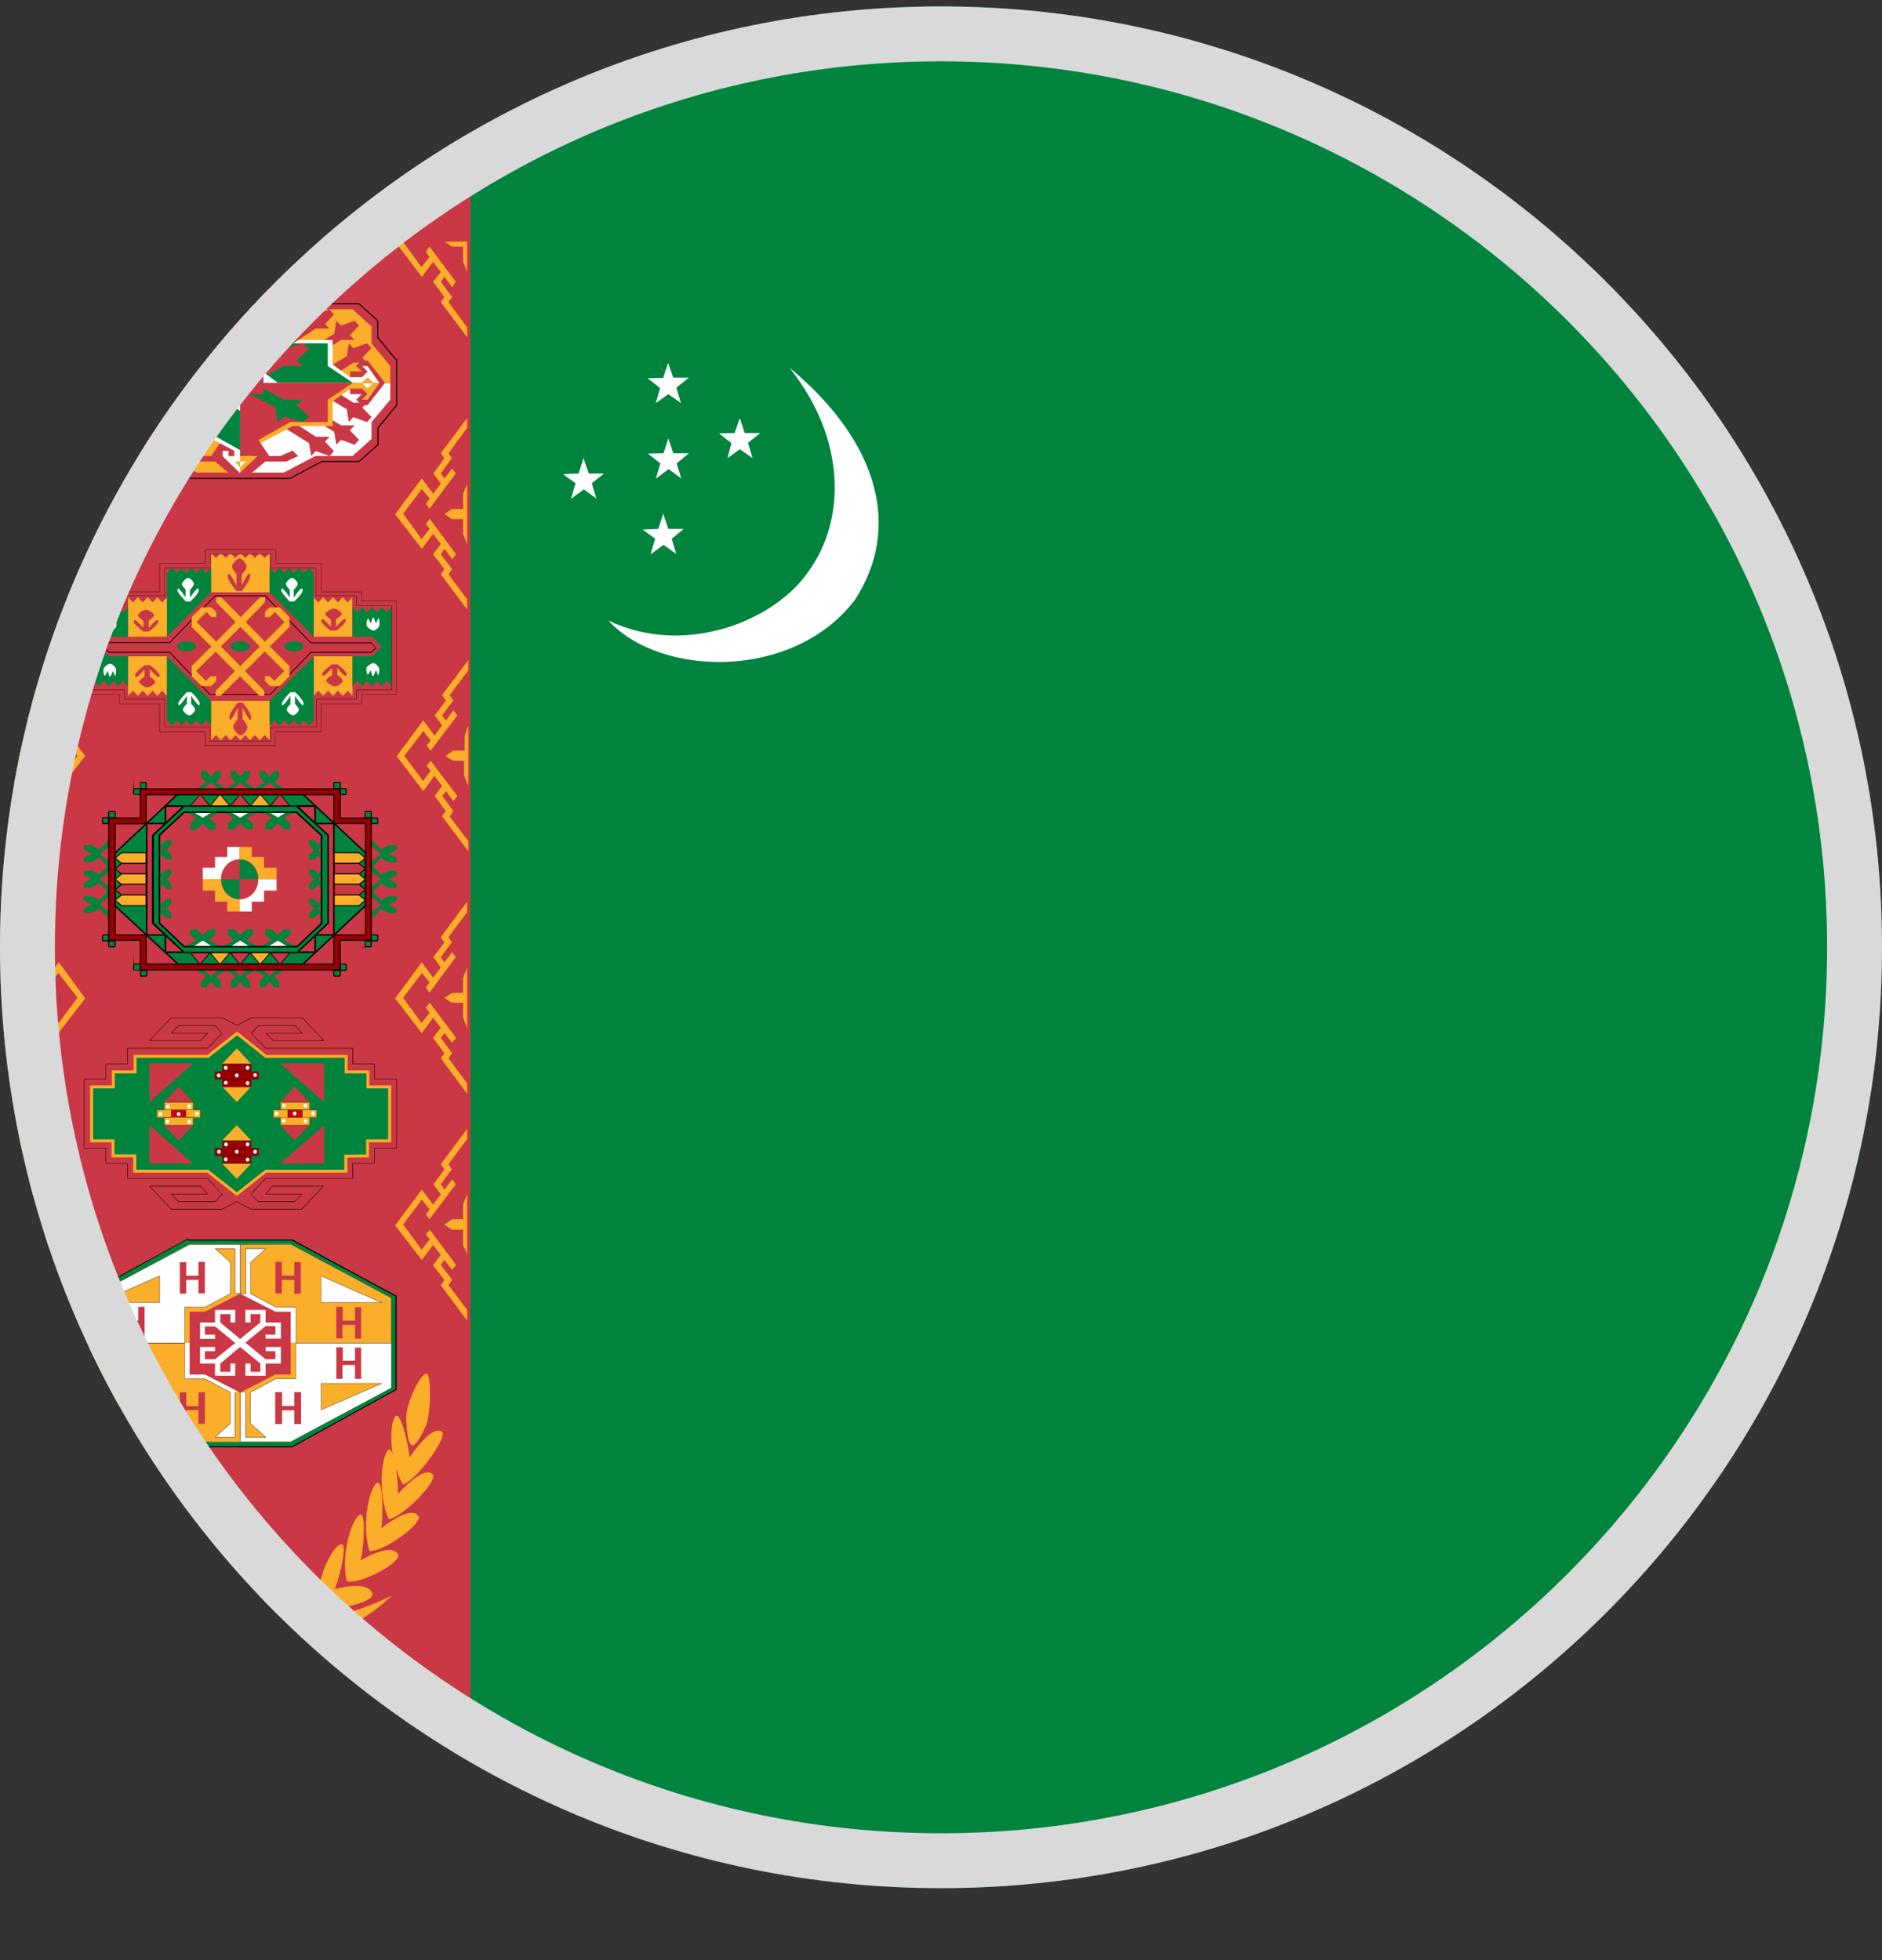 <svg width="24" height="25" viewBox="0 0 24 25" fill="none" xmlns="http://www.w3.org/2000/svg">
<rect x="0" y="0" width="24" height="25" fill="#333333" stroke="none"/>
<g clip-path="url(#clip0_3_26942)">
<path fill-rule="evenodd" clip-rule="evenodd" d="M12 24.082C18.627 24.082 24 18.709 24 12.082C24 5.455 18.627 0.082 12 0.082C5.373 0.082 0 5.455 0 12.082C0 18.709 5.373 24.082 12 24.082Z" fill="#00843D"/>
<path fill-rule="evenodd" clip-rule="evenodd" d="M7.758 7.914C8.738 8.387 9.906 7.914 10.328 7.262C10.762 6.648 10.816 5.629 10.066 4.688C11.227 5.652 11.488 6.746 10.906 7.645C10.133 8.676 8.426 8.645 7.758 7.914Z" fill="white"/>
<path fill-rule="evenodd" clip-rule="evenodd" d="M9.496 5.523H9.695L9.539 5.648L9.598 5.844L9.434 5.73L9.277 5.844L9.328 5.652L9.168 5.527L9.367 5.523L9.434 5.332L9.496 5.523ZM8.523 6.746H8.719L8.566 6.871L8.625 7.066L8.461 6.949L8.297 7.07L8.355 6.871L8.195 6.754L8.395 6.746L8.457 6.551L8.523 6.746ZM8.586 5.781H8.785L8.629 5.91L8.688 6.102L8.527 5.984L8.363 6.105L8.422 5.91L8.262 5.785L8.461 5.781L8.523 5.59L8.586 5.781ZM8.586 4.816H8.785L8.625 4.945L8.684 5.141L8.523 5.027L8.363 5.141L8.418 4.949L8.258 4.824L8.457 4.82L8.52 4.629L8.586 4.816ZM7.508 6.039H7.703L7.547 6.164L7.605 6.359L7.445 6.242L7.281 6.363L7.34 6.164L7.18 6.047L7.379 6.039L7.441 5.844L7.508 6.039Z" fill="white"/>
<path fill-rule="evenodd" clip-rule="evenodd" d="M6 22.477C2.413 20.402 0 16.524 0 12.082C0 7.64 2.413 3.762 6 1.687V22.477Z" fill="#CA3745"/>
<path fill-rule="evenodd" clip-rule="evenodd" d="M0.404 8.983C0.421 8.921 0.438 8.859 0.455 8.796L0.508 8.867L0.457 8.93L0.602 9.121L0.508 9.25L0.602 9.379L0.746 9.184L1.086 9.641L0.746 10.086L0.605 9.891L0.508 10.023L0.602 10.148L0.461 10.344L0.508 10.41L0.172 10.859V10.73L0.41 10.414L0.363 10.344L0.504 10.152L0.457 10.09L0.363 10.219L0.312 10.152L0.652 9.703L0.699 9.769L0.652 9.832L0.75 9.961L0.988 9.641L0.746 9.324L0.652 9.445L0.699 9.512L0.652 9.574L0.353 9.179C0.362 9.146 0.37 9.112 0.379 9.079L0.457 9.184L0.508 9.121L0.404 8.983ZM0.279 14.668C0.266 14.608 0.253 14.547 0.241 14.487L0.508 14.844L0.457 14.91L0.602 15.101L0.508 15.23L0.602 15.359L0.75 15.168L1.086 15.625L0.746 16.07L0.617 15.891C0.605 15.854 0.592 15.816 0.58 15.779L0.652 15.684L0.699 15.746L0.652 15.809L0.75 15.938L0.988 15.617L0.746 15.301L0.652 15.426L0.699 15.488L0.652 15.551L0.421 15.245C0.403 15.18 0.386 15.113 0.369 15.047L0.457 15.168L0.508 15.101L0.363 14.91L0.41 14.844L0.279 14.668ZM0.179 10.005C0.193 9.926 0.207 9.848 0.223 9.769V9.894L0.179 10.005ZM0.236 9.703C0.244 9.66 0.253 9.617 0.262 9.574H0.363L0.461 9.641L0.363 9.703H0.236ZM0.172 13.82V13.945L0.508 13.496L0.461 13.434L0.602 13.238L0.508 13.109L0.605 12.98L0.746 13.176L1.086 12.734L0.75 12.273L0.602 12.469L0.508 12.34L0.602 12.207L0.457 12.02L0.508 11.953L0.172 11.5V11.633L0.41 11.953L0.363 12.02L0.508 12.207L0.457 12.273L0.363 12.145L0.312 12.207L0.652 12.66L0.699 12.594L0.652 12.531L0.746 12.41L0.988 12.726L0.75 13.047L0.652 12.918L0.699 12.851L0.652 12.789L0.312 13.238L0.363 13.301L0.457 13.176L0.504 13.238L0.363 13.434L0.41 13.496L0.172 13.82ZM0.172 12.34L0.223 12.469V12.664H0.363L0.461 12.726L0.363 12.785H0.223V12.976L0.172 13.109V12.34Z" fill="#FAAE29"/>
<path fill-rule="evenodd" clip-rule="evenodd" d="M5.957 7.773V7.645L5.719 7.324L5.766 7.258L5.621 7.07L5.668 7L5.766 7.133L5.816 7.07L5.48 6.617L5.43 6.684L5.48 6.746L5.375 6.875L5.141 6.551L5.379 6.238L5.48 6.359L5.43 6.426L5.477 6.488L5.812 6.039L5.766 5.977L5.668 6.102L5.621 6.039L5.762 5.844L5.719 5.781L5.957 5.457V5.332L5.621 5.781L5.668 5.844L5.527 6.039L5.621 6.168L5.523 6.297L5.379 6.102L5.039 6.559L5.379 7L5.523 6.809L5.621 6.938L5.523 7.07L5.668 7.258L5.621 7.324L5.957 7.773Z" fill="#FAAE29"/>
<path fill-rule="evenodd" clip-rule="evenodd" d="M5.957 6.168L5.906 6.297V6.492H5.766L5.668 6.555L5.762 6.621H5.906V6.812L5.957 6.941V6.168Z" fill="#FAAE29"/>
<path fill-rule="evenodd" clip-rule="evenodd" d="M5.973 10.863V10.73L5.734 10.414L5.781 10.344L5.641 10.152L5.688 10.09L5.781 10.219L5.832 10.152L5.492 9.703L5.441 9.77L5.492 9.832L5.395 9.961L5.156 9.641L5.398 9.324L5.492 9.445L5.441 9.508L5.492 9.574L5.832 9.125L5.781 9.059L5.688 9.188L5.637 9.125L5.781 8.934L5.734 8.867L5.973 8.547V8.418L5.637 8.867L5.688 8.934L5.543 9.125L5.637 9.25L5.543 9.383L5.398 9.188L5.059 9.645L5.398 10.09L5.539 9.895L5.637 10.023L5.543 10.152L5.684 10.344L5.637 10.41L5.973 10.859V10.863Z" fill="#FAAE29"/>
<path fill-rule="evenodd" clip-rule="evenodd" d="M5.973 9.25L5.926 9.383V9.574H5.777L5.68 9.641L5.777 9.703H5.918V9.895L5.973 10.023V9.25Z" fill="#FAAE29"/>
<path fill-rule="evenodd" clip-rule="evenodd" d="M5.957 13.945V13.82L5.719 13.496L5.766 13.434L5.621 13.238L5.668 13.176L5.766 13.301L5.816 13.238L5.48 12.789L5.43 12.852L5.48 12.918L5.375 13.047L5.141 12.727L5.379 12.41L5.48 12.531L5.43 12.594L5.477 12.66L5.812 12.207L5.766 12.145L5.668 12.273L5.621 12.207L5.762 12.02L5.719 11.953L5.957 11.633V11.5L5.621 11.953L5.668 12.02L5.527 12.207L5.621 12.34L5.523 12.469L5.379 12.273L5.039 12.734L5.379 13.176L5.523 12.98L5.621 13.109L5.523 13.238L5.668 13.434L5.621 13.496L5.953 13.945H5.957Z" fill="#FAAE29"/>
<path fill-rule="evenodd" clip-rule="evenodd" d="M5.957 12.34L5.906 12.469V12.664H5.766L5.668 12.727L5.762 12.789H5.906V12.98L5.957 13.113V12.34Z" fill="#FAAE29"/>
<path fill-rule="evenodd" clip-rule="evenodd" d="M5.957 16.84V16.707L5.719 16.391L5.766 16.324L5.621 16.133L5.668 16.07L5.766 16.195L5.816 16.133L5.48 15.684L5.43 15.746L5.48 15.809L5.375 15.938L5.141 15.617L5.379 15.301L5.48 15.426L5.43 15.488L5.477 15.551L5.812 15.105L5.766 15.043L5.668 15.172L5.621 15.105L5.762 14.914L5.719 14.848L5.957 14.527V14.398L5.621 14.848L5.668 14.914L5.527 15.105L5.621 15.234L5.523 15.363L5.379 15.172L5.039 15.629L5.379 16.07L5.523 15.879L5.621 16.004L5.523 16.137L5.668 16.328L5.621 16.391L5.957 16.844V16.84Z" fill="#FAAE29"/>
<path fill-rule="evenodd" clip-rule="evenodd" d="M5.957 15.23L5.906 15.359V15.551H5.766L5.668 15.617L5.762 15.684H5.906V15.875L5.957 16V15.227V15.23Z" fill="#FAAE29"/>
<path fill-rule="evenodd" clip-rule="evenodd" d="M3.565 20.617C3.477 20.531 3.391 20.442 3.306 20.353C3.308 20.352 3.31 20.352 3.312 20.352C3.629 20.283 3.789 20.386 3.931 20.478C4.024 20.538 4.109 20.594 4.227 20.594C4.527 20.594 5 20.348 5 20.348C5 20.348 4.527 20.816 4.156 20.805C3.988 20.799 3.871 20.746 3.758 20.694C3.695 20.665 3.634 20.637 3.565 20.617ZM5.957 4.176V4.301L5.621 3.852L5.668 3.789L5.523 3.594L5.621 3.469L5.523 3.34L5.379 3.531L5.039 3.082H5.137L5.375 3.406L5.477 3.277L5.43 3.211L5.477 3.145L5.812 3.594L5.766 3.664L5.668 3.531L5.621 3.594L5.766 3.789L5.719 3.852L5.957 4.176ZM5.668 3.082H5.957V3.469L5.906 3.34V3.145H5.762L5.668 3.082Z" fill="#FAAE29"/>
<path fill-rule="evenodd" clip-rule="evenodd" d="M4.266 20.273C4.312 20.176 4.426 19.754 4.367 19.699C4.273 19.664 4.031 20.094 4.051 20.48C4.215 20.57 4.758 20.445 4.75 20.332C4.711 20.176 4.406 20.227 4.266 20.27V20.273Z" fill="#FAAE29"/>
<path fill-rule="evenodd" clip-rule="evenodd" d="M4.598 19.902C4.629 19.797 4.672 19.352 4.605 19.316C4.512 19.309 4.336 19.797 4.422 20.168C4.59 20.211 5.105 19.938 5.078 19.832C5.02 19.688 4.727 19.824 4.598 19.902Z" fill="#FAAE29"/>
<path fill-rule="evenodd" clip-rule="evenodd" d="M4.863 19.492C4.883 19.379 4.891 18.93 4.82 18.91C4.727 18.918 4.598 19.426 4.711 19.781C4.887 19.797 5.371 19.445 5.34 19.344C5.262 19.207 4.988 19.391 4.863 19.492Z" fill="#FAAE29"/>
<path fill-rule="evenodd" clip-rule="evenodd" d="M5.074 19.055C5.082 18.941 5.039 18.496 4.965 18.488C4.871 18.512 4.805 19.047 4.957 19.375C5.133 19.352 5.57 18.906 5.523 18.812C5.438 18.691 5.184 18.93 5.074 19.055Z" fill="#FAAE29"/>
<path fill-rule="evenodd" clip-rule="evenodd" d="M5.223 18.594C5.219 18.48 5.125 18.047 5.055 18.055C4.961 18.098 4.953 18.641 5.141 18.934C5.309 18.879 5.695 18.355 5.641 18.266C5.539 18.168 5.312 18.453 5.219 18.594H5.223Z" fill="#FAAE29"/>
<path fill-rule="evenodd" clip-rule="evenodd" d="M5.18 18.074C5.195 18.531 5.273 18.531 5.426 18.195C5.496 18.07 5.504 17.539 5.441 17.52C5.355 17.52 5.184 17.898 5.18 18.074Z" fill="#FAAE29"/>
<path fill-rule="evenodd" clip-rule="evenodd" d="M5.059 14.645H4.773V14.84H4.496V15.031H3.387L3.199 15.23L3.293 15.328H3.758L3.848 15.23H3.387L3.473 15.129H4.125L3.848 15.422H3.203L3.02 15.328L2.832 15.422H2.184L1.906 15.129H2.555L2.648 15.23H2.184L2.277 15.328H2.742L2.832 15.23L2.648 15.031H1.629V14.84H1.352V14.645H1.074V13.762H1.352V13.57H1.629V13.371H2.648L2.832 13.18L2.742 13.078H2.277L2.184 13.18H2.648L2.555 13.273H1.906L2.184 12.98H2.836L3.023 13.078L3.207 12.98H3.855L4.133 13.273H3.484L3.395 13.18H3.855L3.762 13.078H3.301L3.203 13.18L3.391 13.371H4.5V13.57H4.777V13.762H5.059V14.645Z" fill="#CA3745"/>
<path fill-rule="evenodd" clip-rule="evenodd" d="M2.184 12.977V12.978H2.837L3.023 13.075L3.207 12.977L3.858 12.978L3.857 12.979L4.133 13.27V13.276H3.482L3.482 13.275L3.395 13.184V13.177H3.849L3.761 13.081H3.302L3.207 13.18L3.392 13.368H4.5V13.371H4.503V13.568H4.777V13.57H4.78V13.759H5.059V13.762H5.061V14.645H5.059V14.647H4.776V14.84H4.773V14.842H4.499V15.031H4.496V15.034H3.388L3.203 15.23L3.294 15.325H3.757L3.842 15.233H3.39L3.385 15.229L3.473 15.125V15.126H4.122L4.127 15.131L3.848 15.426V15.425H3.202L3.02 15.331L2.832 15.425L2.181 15.425L2.182 15.424L1.906 15.133V15.126H2.558L2.557 15.127L2.648 15.226V15.233H2.19L2.278 15.325H2.741L2.828 15.23L2.647 15.034H1.629V15.031H1.626V14.842H1.352V14.84H1.349V14.647H1.074V14.645H1.072V13.762H1.074V13.759H1.349V13.57H1.352V13.568H1.626V13.371H1.629V13.368H2.647L2.828 13.18L2.741 13.081H2.279L2.19 13.177H2.646L2.65 13.182L2.555 13.277V13.276H1.909L1.904 13.272L2.184 12.977ZM1.912 13.271H2.554L2.642 13.182H2.187L2.182 13.178L2.277 13.074V13.075H2.745L2.744 13.076L2.834 13.181L2.648 13.375V13.374H1.632V13.57H1.629V13.573H1.354V13.762H1.352V13.764H1.077V14.642H1.352V14.645H1.354V14.837H1.629V14.84H1.632V15.029H2.651L2.65 15.029L2.834 15.232L2.742 15.332V15.331H2.275L2.275 15.33L2.184 15.234V15.228H2.642L2.554 15.132H1.912L2.185 15.419H2.831L3.022 15.324L3.021 15.326L3.204 15.419H3.846L4.119 15.132H3.474L3.393 15.228H3.845L3.85 15.232L3.758 15.332V15.331H3.29L3.291 15.33L3.197 15.229L3.387 15.027V15.029H4.493V14.84H4.496V14.837H4.771V14.645H4.773V14.642H5.056V13.764H4.777V13.762H4.775V13.573H4.5V13.57H4.497V13.374H3.388L3.389 13.373L3.201 13.178L3.301 13.074V13.075H3.765L3.764 13.076L3.855 13.176V13.182H3.401L3.486 13.271H4.127L3.854 12.983H3.208L3.021 13.082L3.022 13.081L2.835 12.983H2.185L1.912 13.271Z" fill="black"/>
<path fill-rule="evenodd" clip-rule="evenodd" d="M1.168 13.867V14.551H1.441V14.742H1.719V14.938H2.648L3.02 15.23L3.391 14.938H4.41V14.746L4.688 14.742V14.551H4.969V13.863H4.691V13.672H4.414V13.473H3.391L3.023 13.18L2.652 13.473H1.723V13.672H1.445V13.863H1.168V13.867Z" fill="#00843D"/>
<path fill-rule="evenodd" clip-rule="evenodd" d="M3.023 13.156L3.397 13.454H4.433V13.653H4.71V13.844H4.988V14.569H4.706V14.761L4.429 14.765V14.956H3.397L3.02 15.254L2.642 14.956H1.7V14.761H1.423V14.569H1.149V13.844H1.427V13.653H1.704V13.454H2.646L3.023 13.156ZM3.023 13.204L2.652 13.497V13.491H1.741V13.691H1.464V13.882H1.187V14.532H1.46V14.723H1.738V14.919H2.663L2.66 14.923L3.02 15.207L3.391 14.914V14.919H4.391V14.727L4.669 14.724V14.532H4.95V13.882H4.673V13.691H4.395V13.491H3.376L3.379 13.487L3.023 13.204Z" fill="#FAAE29"/>
<path fill-rule="evenodd" clip-rule="evenodd" d="M2.461 13.566L1.906 14.055V13.566H2.461ZM3.574 13.566L4.133 14.055V13.566H3.574ZM2.461 14.84L1.906 14.352V14.84H2.461ZM3.574 14.84L4.133 14.352V14.84H3.574ZM3.758 13.859L3.574 14.055H3.945L3.758 13.859ZM2.277 13.859L2.094 14.055H2.461L2.277 13.859ZM2.277 14.547L2.094 14.352H2.461L2.277 14.547ZM3.758 14.547L3.574 14.352H3.945L3.758 14.547Z" fill="#CA3745"/>
<path fill-rule="evenodd" clip-rule="evenodd" d="M3.02 15.035L2.832 14.84H3.203L3.02 15.035ZM3.02 14.055L2.832 13.859H3.203L3.02 14.055ZM3.02 13.371L2.832 13.57H3.203L3.02 13.371ZM3.02 14.352L2.832 14.547H3.203L3.02 14.352Z" fill="#FAAE29"/>
<path fill-rule="evenodd" clip-rule="evenodd" d="M3.574 14.059H3.949V14.156H3.578L3.574 14.059Z" fill="#FAAE29"/>
<path fill-rule="evenodd" clip-rule="evenodd" d="M3.574 14.057H3.949V14.059H3.951V14.156H3.949V14.158H3.545L3.577 14.156L3.574 14.092V14.057ZM3.948 14.155V14.06H3.576L3.579 14.155H3.948Z" fill="black"/>
<path fill-rule="evenodd" clip-rule="evenodd" d="M2.188 14.156H2.371V14.254H2.188V14.156ZM3.668 14.156H3.852V14.254H3.668V14.156Z" fill="#CC0000"/>
<path fill-rule="evenodd" clip-rule="evenodd" d="M2.189 14.158V14.253H2.37V14.158H2.189ZM2.371 14.156V14.155H2.188V14.156H2.186V14.254H2.188V14.255H2.371V14.254H2.372V14.156H2.371ZM3.669 14.158V14.253H3.85V14.158H3.669ZM3.852 14.156V14.155H3.668V14.156H3.667V14.254H3.668V14.255H3.852V14.254H3.853V14.156H3.852Z" fill="black"/>
<path fill-rule="evenodd" clip-rule="evenodd" d="M2.836 13.57H3.203V13.668H2.836V13.57ZM2.836 13.766H3.203V13.863H2.836V13.766Z" fill="#990000"/>
<path fill-rule="evenodd" clip-rule="evenodd" d="M2.837 13.572V13.667H3.202V13.572H2.837ZM3.203 13.57V13.569H2.836V13.57H2.835V13.668H2.836V13.669H3.203V13.668H3.204V13.57H3.203ZM2.837 13.767V13.862H3.202V13.767H2.837ZM3.203 13.766V13.764H2.836V13.766H2.835V13.863H2.836V13.865H3.203V13.863H3.204V13.766H3.203Z" fill="black"/>
<path fill-rule="evenodd" clip-rule="evenodd" d="M2.742 13.668H3.297V13.766H2.742V13.668ZM2.836 14.551H3.203V14.645H2.836V14.551ZM2.836 14.742H3.203V14.84H2.836V14.742ZM2.742 14.645H3.297V14.742H2.742V14.645Z" fill="#990000"/>
<path fill-rule="evenodd" clip-rule="evenodd" d="M2.744 13.669V13.764H3.296V13.669H2.744ZM3.297 13.668V13.667H2.742V13.668H2.741V13.766H2.742V13.767H3.297V13.766H3.298V13.668H3.297ZM2.837 14.552V14.643H3.202V14.552H2.837ZM3.203 14.551V14.549H2.836V14.551H2.835V14.643H2.742V14.645H2.741V14.742H2.742V14.743H2.835V14.84H2.836V14.841H3.203V14.84H3.204V14.743H3.297V14.742H3.298V14.645H3.297V14.643H3.204V14.551H3.203ZM2.744 14.646V14.741H3.296V14.646H2.744ZM3.202 14.743H2.837V14.838H3.202V14.743Z" fill="black"/>
<path fill-rule="evenodd" clip-rule="evenodd" d="M3.574 14.254H3.949V14.352H3.578L3.574 14.254ZM2.094 14.059H2.465V14.156H2.094V14.059ZM2.094 14.25H2.465V14.352H2.094V14.25ZM2 14.156H2.184V14.254H2V14.156ZM2.371 14.156H2.555V14.254H2.371V14.156ZM3.484 14.156H3.668V14.254H3.484V14.156ZM3.855 14.156H4.039V14.254H3.855V14.156Z" fill="#FAAE29"/>
<path fill-rule="evenodd" clip-rule="evenodd" d="M2.095 14.06V14.155H2.463V14.06H2.095ZM2.465 14.059V14.057H2.094V14.059H2.092V14.155H2V14.156H1.999V14.254H2V14.255H2.092V14.352H2.094V14.353H2.465V14.352H2.466V14.255H2.555V14.254H2.556V14.156H2.555V14.155H2.466V14.059H2.465ZM2.553 14.158H2.372V14.249H2.465V14.25H2.466V14.253H2.553V14.158ZM2.463 14.253V14.251H2.372V14.253H2.463ZM2.371 14.254H2.37V14.251H2.185V14.254H2.184V14.255H2.095V14.35H2.463V14.255H2.371V14.254ZM2.095 14.253H2.182V14.251H2.095V14.253ZM2.094 14.25V14.249H2.182V14.158H2.001V14.253H2.092V14.25H2.094ZM2.185 14.158V14.249H2.37V14.158H2.185ZM3.486 14.158V14.253H3.667V14.158H3.486ZM3.668 14.156V14.155H3.484V14.156H3.483V14.254H3.484V14.255H3.574V14.287L3.577 14.352L3.545 14.353H3.949V14.352H3.951V14.255H4.039V14.254H4.04V14.156H4.039V14.155H3.855V14.156H3.854V14.253H3.669V14.156H3.668ZM3.576 14.255L3.579 14.35H3.948V14.255H3.576ZM3.857 14.253H4.038V14.158H3.857V14.253Z" fill="black"/>
<path d="M2.793 14.715C2.805 14.715 2.816 14.703 2.816 14.691C2.816 14.676 2.805 14.664 2.793 14.664C2.777 14.664 2.77 14.676 2.77 14.691C2.77 14.703 2.777 14.715 2.793 14.715Z" fill="white"/>
<path d="M3.02 14.715C3.035 14.715 3.043 14.703 3.043 14.691C3.043 14.676 3.035 14.664 3.02 14.664C3.008 14.664 2.996 14.676 2.996 14.691C2.996 14.703 3.008 14.715 3.02 14.715Z" fill="white"/>
<path d="M3.254 14.715C3.266 14.715 3.277 14.703 3.277 14.691C3.277 14.676 3.266 14.664 3.254 14.664C3.238 14.664 3.23 14.676 3.23 14.691C3.23 14.703 3.238 14.715 3.254 14.715Z" fill="white"/>
<path d="M2.883 14.621C2.895 14.621 2.906 14.609 2.906 14.598C2.906 14.582 2.895 14.57 2.883 14.57C2.871 14.57 2.859 14.582 2.859 14.598C2.859 14.609 2.871 14.621 2.883 14.621Z" fill="white"/>
<path d="M3.156 14.621C3.172 14.621 3.18 14.609 3.18 14.598C3.18 14.582 3.172 14.57 3.156 14.57C3.145 14.57 3.133 14.582 3.133 14.598C3.133 14.609 3.145 14.621 3.156 14.621Z" fill="white"/>
<path d="M2.879 14.812C2.895 14.812 2.902 14.801 2.902 14.789C2.902 14.773 2.895 14.762 2.879 14.762C2.867 14.762 2.855 14.773 2.855 14.789C2.855 14.801 2.867 14.812 2.879 14.812Z" fill="white"/>
<path d="M3.156 14.816C3.172 14.816 3.18 14.805 3.18 14.793C3.18 14.777 3.172 14.766 3.156 14.766C3.145 14.766 3.133 14.777 3.133 14.793C3.133 14.805 3.145 14.816 3.156 14.816Z" fill="white"/>
<path d="M3.527 14.227C3.539 14.227 3.551 14.215 3.551 14.199C3.551 14.188 3.539 14.176 3.527 14.176C3.512 14.176 3.504 14.188 3.504 14.199C3.504 14.215 3.512 14.227 3.527 14.227Z" fill="white"/>
<path d="M3.758 14.227C3.773 14.227 3.781 14.215 3.781 14.199C3.781 14.188 3.773 14.176 3.758 14.176C3.746 14.176 3.734 14.188 3.734 14.199C3.734 14.215 3.746 14.227 3.758 14.227Z" fill="white"/>
<path d="M3.992 14.227C4.004 14.227 4.016 14.215 4.016 14.199C4.016 14.188 4.004 14.176 3.992 14.176C3.977 14.176 3.969 14.188 3.969 14.199C3.969 14.215 3.977 14.227 3.992 14.227Z" fill="white"/>
<path d="M3.621 14.129C3.633 14.129 3.645 14.117 3.645 14.102C3.645 14.09 3.633 14.078 3.621 14.078C3.609 14.078 3.598 14.09 3.598 14.102C3.598 14.117 3.609 14.129 3.621 14.129Z" fill="white"/>
<path d="M3.895 14.129C3.91 14.129 3.918 14.117 3.918 14.102C3.918 14.09 3.91 14.078 3.895 14.078C3.883 14.078 3.871 14.09 3.871 14.102C3.871 14.117 3.883 14.129 3.895 14.129Z" fill="white"/>
<path d="M3.617 14.32C3.633 14.32 3.641 14.309 3.641 14.293C3.641 14.281 3.633 14.27 3.617 14.27C3.605 14.27 3.594 14.281 3.594 14.293C3.594 14.309 3.605 14.32 3.617 14.32Z" fill="white"/>
<path d="M3.895 14.324C3.91 14.324 3.918 14.312 3.918 14.297C3.918 14.285 3.91 14.273 3.895 14.273C3.883 14.273 3.871 14.285 3.871 14.297C3.871 14.312 3.883 14.324 3.895 14.324Z" fill="white"/>
<path d="M2.789 13.742C2.801 13.742 2.812 13.73 2.812 13.715C2.812 13.703 2.801 13.691 2.789 13.691C2.777 13.691 2.766 13.703 2.766 13.715C2.766 13.73 2.777 13.742 2.789 13.742Z" fill="white"/>
<path d="M3.02 13.742C3.035 13.742 3.043 13.73 3.043 13.715C3.043 13.703 3.035 13.691 3.02 13.691C3.008 13.691 2.996 13.703 2.996 13.715C2.996 13.73 3.008 13.742 3.02 13.742Z" fill="white"/>
<path d="M3.254 13.734C3.266 13.734 3.277 13.727 3.277 13.711C3.277 13.699 3.266 13.688 3.254 13.688C3.238 13.688 3.23 13.699 3.23 13.711C3.23 13.727 3.238 13.734 3.254 13.734Z" fill="white"/>
<path d="M2.879 13.645C2.895 13.645 2.902 13.633 2.902 13.617C2.902 13.605 2.895 13.594 2.879 13.594C2.867 13.594 2.855 13.605 2.855 13.617C2.855 13.633 2.867 13.645 2.879 13.645Z" fill="white"/>
<path d="M3.156 13.645C3.172 13.645 3.18 13.633 3.18 13.617C3.18 13.605 3.172 13.594 3.156 13.594C3.145 13.594 3.133 13.605 3.133 13.617C3.133 13.633 3.145 13.645 3.156 13.645Z" fill="white"/>
<path d="M2.879 13.832C2.895 13.832 2.902 13.824 2.902 13.809C2.902 13.797 2.895 13.785 2.879 13.785C2.867 13.785 2.855 13.797 2.855 13.809C2.855 13.824 2.867 13.832 2.879 13.832Z" fill="white"/>
<path d="M3.156 13.84C3.172 13.84 3.18 13.828 3.18 13.812C3.18 13.801 3.172 13.789 3.156 13.789C3.145 13.789 3.133 13.801 3.133 13.812C3.133 13.828 3.145 13.84 3.156 13.84Z" fill="white"/>
<path d="M2.047 14.234C2.059 14.234 2.07 14.223 2.07 14.211C2.07 14.195 2.059 14.184 2.047 14.184C2.035 14.184 2.023 14.195 2.023 14.211C2.023 14.223 2.035 14.234 2.047 14.234Z" fill="white"/>
<path d="M2.277 14.234C2.293 14.234 2.301 14.223 2.301 14.211C2.301 14.195 2.293 14.184 2.277 14.184C2.266 14.184 2.254 14.195 2.254 14.211C2.254 14.223 2.266 14.234 2.277 14.234Z" fill="white"/>
<path d="M2.512 14.23C2.523 14.23 2.535 14.219 2.535 14.203C2.535 14.191 2.523 14.18 2.512 14.18C2.496 14.18 2.488 14.191 2.488 14.203C2.488 14.219 2.496 14.23 2.512 14.23Z" fill="white"/>
<path d="M2.141 14.137C2.156 14.137 2.164 14.125 2.164 14.113C2.164 14.098 2.156 14.086 2.141 14.086C2.129 14.086 2.117 14.098 2.117 14.113C2.117 14.125 2.129 14.137 2.141 14.137Z" fill="white"/>
<path d="M2.414 14.137C2.43 14.137 2.438 14.125 2.438 14.113C2.438 14.098 2.43 14.086 2.414 14.086C2.402 14.086 2.391 14.098 2.391 14.113C2.391 14.125 2.402 14.137 2.414 14.137Z" fill="white"/>
<path d="M2.137 14.328C2.152 14.328 2.16 14.316 2.16 14.305C2.16 14.289 2.152 14.277 2.137 14.277C2.125 14.277 2.113 14.289 2.113 14.305C2.113 14.316 2.125 14.328 2.137 14.328Z" fill="white"/>
<path d="M2.414 14.332C2.43 14.332 2.438 14.32 2.438 14.309C2.438 14.293 2.43 14.281 2.414 14.281C2.402 14.281 2.391 14.293 2.391 14.309C2.391 14.32 2.402 14.332 2.414 14.332Z" fill="white"/>
<path fill-rule="evenodd" clip-rule="evenodd" d="M3.383 12.074L3.543 11.996L3.703 12.074H3.383ZM2.906 12.074L3.062 11.996L3.227 12.074H2.906ZM2.426 12.074L2.586 11.996L2.746 12.074H2.426ZM3.383 10.352L3.543 10.43L3.703 10.355H3.383V10.352ZM2.906 10.352L3.062 10.43L3.227 10.355H2.906V10.352ZM2.426 10.352L2.586 10.43L2.746 10.355H2.426V10.352Z" fill="white"/>
<path fill-rule="evenodd" clip-rule="evenodd" d="M3.25 12.297L3.062 12.449L2.879 12.297L2.691 12.449L2.504 12.297V12.375L2.629 12.445L2.566 12.523V12.594H2.629L2.691 12.523L2.754 12.594H2.816V12.523L2.754 12.449L2.879 12.375L3.004 12.445L2.941 12.523V12.594H3.004L3.062 12.523L3.125 12.594H3.188V12.523L3.125 12.449L3.25 12.375L3.371 12.445L3.312 12.523V12.594H3.371L3.438 12.523L3.5 12.594H3.559V12.523L3.5 12.449L3.621 12.375V12.293L3.438 12.445L3.25 12.293V12.297ZM3.25 10.133L3.062 9.98L2.879 10.133L2.691 9.98L2.504 10.133V10.059L2.629 9.98L2.566 9.91V9.832H2.629L2.691 9.906L2.754 9.832H2.816V9.906L2.754 9.984L2.879 10.055L3.004 9.984L2.941 9.906V9.832H3.004L3.062 9.906L3.125 9.832H3.188V9.906L3.125 9.984L3.25 10.055L3.371 9.984L3.312 9.906V9.832H3.371L3.438 9.906L3.5 9.832H3.559V9.906L3.5 9.984L3.621 10.055V10.133L3.438 9.98L3.25 10.133ZM4.656 11.375L4.859 11.215L4.66 11.051L4.859 10.891L4.66 10.727H4.758L4.859 10.836L4.957 10.781H5.059V10.836L4.957 10.891L5.059 10.941V11H4.957L4.859 10.941L4.758 11.051L4.859 11.156L4.957 11.109H5.059V11.16L4.957 11.215L5.059 11.266V11.324H4.957L4.859 11.266L4.758 11.375L4.859 11.48L4.957 11.43H5.059V11.484L4.957 11.539L5.059 11.594V11.645H4.957L4.859 11.594L4.758 11.699H4.66L4.859 11.539L4.66 11.375H4.656ZM1.473 11.375L1.27 11.215L1.473 11.051L1.27 10.891L1.473 10.727H1.367L1.27 10.836L1.172 10.781H1.066V10.836L1.172 10.887L1.07 10.938V10.996H1.172L1.27 10.938L1.367 11.047L1.27 11.152L1.172 11.105H1.066V11.156L1.168 11.211L1.066 11.262V11.32H1.172L1.27 11.262L1.367 11.371L1.27 11.48L1.172 11.43H1.066V11.48L1.168 11.535L1.066 11.59V11.641H1.172L1.27 11.59L1.367 11.695H1.473L1.27 11.535L1.473 11.371V11.375Z" fill="#00843D"/>
<path fill-rule="evenodd" clip-rule="evenodd" d="M4.734 11.926H4.816V12H4.734V11.926ZM4.652 12H4.734V12.074H4.66L4.652 12ZM4.258 12.375H4.34V12.449H4.258V12.375ZM4.34 12.297H4.414V12.375H4.34V12.297ZM1.707 12.297H1.789V12.375H1.703L1.707 12.297ZM1.309 11.926H1.387V12H1.309V11.926ZM1.387 12H1.469V12.074H1.387V12ZM1.387 10.352H1.469V10.43H1.387V10.352ZM1.309 10.43H1.387V10.504H1.309V10.43ZM1.789 9.98H1.863V10.059H1.793L1.789 9.98ZM1.707 10.059H1.789V10.133H1.703L1.707 10.059ZM4.258 9.98H4.34V10.059H4.258V9.98ZM4.34 10.059H4.414V10.133H4.34V10.059ZM4.652 10.352H4.734V10.43H4.66L4.652 10.352ZM4.734 10.434H4.816V10.504H4.734V10.434ZM1.793 12.375H1.871V12.449H1.793V12.375Z" fill="#00843D"/>
<path fill-rule="evenodd" clip-rule="evenodd" d="M1.707 9.934V10.052H1.789V9.974H1.863V9.981H1.87V10.059H1.863V10.065H1.796V10.133H1.789V10.137L1.697 10.133L1.7 10.065H1.662L1.7 10.063L1.707 9.934ZM1.713 10.065L1.71 10.126H1.783V10.065H1.713ZM1.787 10.065L1.789 10.111V10.065H1.787ZM1.789 10.137V10.139H1.827L1.789 10.137ZM1.857 10.052V9.987H1.796L1.799 10.052H1.857ZM4.258 9.974H4.34V9.981H4.346V10.052H4.414V10.059H4.421V10.133H4.414V10.139H4.34V10.133H4.333V10.065H4.258V10.059H4.251V9.981H4.258V9.974ZM4.264 9.987V10.052H4.333V9.987H4.264ZM4.346 10.065V10.126H4.408V10.065H4.346ZM1.387 10.345H1.469V10.352H1.475V10.43H1.469V10.436H1.393V10.504H1.387V10.511H1.309V10.504H1.302V10.43H1.309V10.423H1.38V10.352H1.387V10.345ZM1.393 10.358V10.423H1.462V10.358H1.393ZM1.38 10.436H1.315V10.497H1.38V10.436ZM4.652 10.345H4.734V10.352H4.741V10.427H4.816V10.434H4.823V10.504H4.816V10.511H4.734V10.504H4.728V10.436H4.595L4.654 10.43L4.652 10.417V10.345ZM4.741 10.44V10.497H4.81V10.44H4.741ZM4.728 10.423V10.358H4.66L4.666 10.423H4.728ZM1.309 11.919H1.387V11.926H1.393V11.993H1.469V12H1.475V12.074H1.469V12.081H1.387V12.074H1.38V12.007H1.309V12H1.302V11.926H1.309V11.919ZM1.315 11.932V11.993H1.38V11.932H1.315ZM1.393 12.007V12.068H1.462V12.007H1.393ZM4.734 11.919H4.816V11.926H4.823V12H4.816V12.007H4.741V12.074H4.734V12.081H4.598L4.654 12.075L4.652 12.062V11.993H4.728V11.926H4.734V11.919ZM4.741 11.932V11.993H4.81V11.932H4.741ZM4.728 12.007H4.66L4.666 12.068H4.728V12.007ZM1.707 12.166V12.29H1.789V12.297H1.796V12.368H1.871V12.375H1.878V12.449H1.871V12.456H1.793V12.449H1.786V12.379L1.697 12.375L1.707 12.166ZM1.71 12.368H1.783V12.303H1.713L1.71 12.368ZM1.789 12.379V12.382H1.793V12.38L1.789 12.379ZM1.8 12.38V12.443H1.865V12.382H1.834L1.8 12.38ZM4.34 12.29H4.414V12.297H4.421V12.375H4.414V12.382H4.346V12.449H4.34V12.456H4.258V12.449H4.251V12.375H4.258V12.368H4.333V12.297H4.34V12.29ZM4.346 12.303V12.368H4.408V12.303H4.346ZM4.333 12.382H4.264V12.443H4.333V12.382Z" fill="black"/>
<path fill-rule="evenodd" clip-rule="evenodd" d="M2.82 11.215H2.586V11.066H2.742V10.93H2.898V10.801H3.055V10.961C2.926 10.961 2.82 11.066 2.82 11.215Z" fill="white"/>
<path fill-rule="evenodd" clip-rule="evenodd" d="M3.293 11.215H3.527V11.066H3.367V10.93H3.211V10.801H3.055V10.961C3.188 10.961 3.293 11.066 3.293 11.215Z" fill="#FAAE29"/>
<path fill-rule="evenodd" clip-rule="evenodd" d="M3.293 11.215H3.527V11.359H3.367V11.5H3.211V11.625H3.055V11.469C3.188 11.469 3.293 11.359 3.293 11.215Z" fill="white"/>
<path fill-rule="evenodd" clip-rule="evenodd" d="M2.82 11.215H2.586V11.359H2.742V11.5H2.898V11.625H3.055V11.469C2.926 11.469 2.82 11.359 2.82 11.215Z" fill="#FAAE29"/>
<path fill-rule="evenodd" clip-rule="evenodd" d="M3.293 11.215H3.055V10.961C3.188 10.961 3.293 11.078 3.293 11.215Z" fill="#00843D"/>
<path fill-rule="evenodd" clip-rule="evenodd" d="M3.293 11.215H3.055V11.469C3.188 11.469 3.293 11.355 3.293 11.215Z" fill="#CA3745"/>
<path fill-rule="evenodd" clip-rule="evenodd" d="M2.82 11.215H3.055V11.469C2.926 11.469 2.82 11.355 2.82 11.215Z" fill="#00843D"/>
<path fill-rule="evenodd" clip-rule="evenodd" d="M2.82 11.215H3.055V10.961C2.926 10.961 2.82 11.078 2.82 11.215Z" fill="#CA3745"/>
<path fill-rule="evenodd" clip-rule="evenodd" d="M3.301 12.148L3.062 11.996L2.824 12.148L2.586 11.996L2.348 12.148V12.074L2.504 11.996L2.426 11.922V11.852H2.504L2.586 11.922L2.664 11.852H2.746V11.922L2.664 11.996L2.824 12.074L2.984 11.996L2.906 11.922V11.852H2.984L3.062 11.922L3.145 11.852H3.227V11.922L3.145 11.996L3.301 12.074L3.465 11.996L3.383 11.922V11.852H3.465L3.543 11.922L3.621 11.852H3.703V11.922L3.621 11.996L3.781 12.074V12.145L3.543 11.996L3.301 12.148ZM3.301 10.281L3.062 10.43L2.824 10.281L2.586 10.43L2.348 10.281V10.352L2.504 10.43L2.426 10.504V10.582H2.504L2.586 10.504L2.664 10.582H2.746V10.5L2.664 10.43L2.824 10.352L2.984 10.426L2.906 10.5V10.578H2.984L3.062 10.5L3.145 10.578H3.227V10.5L3.145 10.43L3.301 10.352L3.465 10.426L3.383 10.5V10.578H3.465L3.543 10.5L3.621 10.578H3.703V10.5L3.621 10.43L3.781 10.352V10.277L3.543 10.426L3.301 10.277V10.281ZM4.18 11.398L4.062 11.215L4.18 11.027L4.062 10.84L4.18 10.656H4.121L4.062 10.777L4.004 10.715H3.941V10.777L4.004 10.84L3.941 10.906V10.965H4.004L4.062 10.906L4.121 11.027L4.062 11.148L4.004 11.09H3.941V11.148L4.004 11.215L3.941 11.277V11.34H4.004L4.062 11.277L4.121 11.398L4.062 11.527L4.004 11.465H3.941V11.527L4.004 11.586L3.941 11.648V11.711H4.004L4.062 11.648L4.121 11.777H4.18L4.062 11.586L4.18 11.398Z" fill="#00843D"/>
<path fill-rule="evenodd" clip-rule="evenodd" d="M2.348 10.359L2.031 10.652V11.773L2.348 12.074H3.789L4.102 11.777V10.656L3.781 10.359H2.348ZM2.266 10.129L1.469 10.879V11.555L2.27 12.297H3.863L4.66 11.551V10.875L3.863 10.129H2.266Z" fill="#00843D"/>
<path fill-rule="evenodd" clip-rule="evenodd" d="M2.266 10.117V10.12H3.871L3.869 10.123L4.673 10.875H4.669V11.56L4.666 11.557L3.863 12.309V12.306H2.261L2.264 12.303L1.456 11.555H1.46V10.87L1.463 10.873L2.266 10.117ZM2.269 10.138L1.477 10.883V11.551L2.273 12.288H3.86L4.651 11.547V10.879L3.86 10.138H2.269ZM2.348 10.348V10.351H3.789L3.787 10.353L4.114 10.656H4.11V11.787L4.108 11.784L3.789 12.086V12.083H2.339L2.342 12.081L2.019 11.773H2.023V10.643L2.025 10.646L2.348 10.348ZM2.351 10.368L2.04 10.656V11.77L2.351 12.066H3.786L4.093 11.774V10.66L3.778 10.368H2.351Z" fill="black"/>
<path fill-rule="evenodd" clip-rule="evenodd" d="M2.68 12.148L2.805 12.301L2.934 12.148H2.676H2.68Z" fill="#FAAE29"/>
<path fill-rule="evenodd" clip-rule="evenodd" d="M2.928 12.144L2.937 12.152L2.825 12.284L2.801 12.304L2.677 12.153H2.676V12.144H2.928ZM2.69 12.153H2.923L2.805 12.293L2.69 12.153Z" fill="black"/>
<path fill-rule="evenodd" clip-rule="evenodd" d="M2.68 10.281L2.805 10.129L2.934 10.281H2.676H2.68Z" fill="#FAAE29"/>
<path fill-rule="evenodd" clip-rule="evenodd" d="M2.784 10.146L2.677 10.277H2.676V10.286H2.68V10.289L2.682 10.286H2.934V10.274L2.808 10.126L2.784 10.146ZM2.805 10.136L2.69 10.277H2.923L2.805 10.136Z" fill="black"/>
<path fill-rule="evenodd" clip-rule="evenodd" d="M3.191 10.281L3.316 10.129L3.449 10.281H3.188H3.191Z" fill="#FAAE29"/>
<path fill-rule="evenodd" clip-rule="evenodd" d="M3.295 10.148L3.189 10.276H3.188V10.286H3.191V10.289L3.194 10.286H3.449V10.274L3.32 10.126L3.295 10.148ZM3.317 10.136L3.201 10.276H3.439L3.317 10.136Z" fill="black"/>
<path fill-rule="evenodd" clip-rule="evenodd" d="M3.191 12.148L3.316 12.301L3.449 12.148H3.188H3.191Z" fill="#FAAE29"/>
<path fill-rule="evenodd" clip-rule="evenodd" d="M3.444 12.144L3.453 12.152L3.339 12.283L3.313 12.304L3.189 12.153H3.188V12.144H3.444ZM3.201 12.153H3.439L3.317 12.293L3.201 12.153Z" fill="black"/>
<path fill-rule="evenodd" clip-rule="evenodd" d="M2.426 10.281L2.551 10.129L2.68 10.281H2.422H2.426Z" fill="#CA3745"/>
<path fill-rule="evenodd" clip-rule="evenodd" d="M2.531 10.146L2.424 10.277H2.422V10.286H2.426V10.289L2.428 10.286H2.68V10.274L2.554 10.126L2.531 10.146ZM2.551 10.136L2.436 10.277H2.669L2.551 10.136Z" fill="black"/>
<path fill-rule="evenodd" clip-rule="evenodd" d="M2.934 10.281L3.062 10.129L3.191 10.281H2.934Z" fill="#CA3745"/>
<path fill-rule="evenodd" clip-rule="evenodd" d="M2.93 10.278L3.041 10.148L3.066 10.126L3.191 10.274V10.286H2.939L2.93 10.278ZM3.181 10.277L3.063 10.136L2.944 10.277H3.181Z" fill="black"/>
<path fill-rule="evenodd" clip-rule="evenodd" d="M3.445 10.281L3.57 10.129L3.699 10.281H3.441H3.445Z" fill="#CA3745"/>
<path fill-rule="evenodd" clip-rule="evenodd" d="M3.55 10.146L3.443 10.277H3.441V10.286H3.445V10.289L3.448 10.286H3.699V10.274L3.574 10.126L3.55 10.146ZM3.57 10.136L3.455 10.277H3.689L3.57 10.136Z" fill="black"/>
<path fill-rule="evenodd" clip-rule="evenodd" d="M2.109 11.926L2.348 12.145H2.109V11.926Z" fill="#CA3745"/>
<path fill-rule="evenodd" clip-rule="evenodd" d="M2.1 11.903L2.373 12.154H2.109V12.145H2.1V11.903ZM2.119 12.135H2.322L2.119 11.948V12.135Z" fill="black"/>
<path fill-rule="evenodd" clip-rule="evenodd" d="M1.945 11.398L2.066 11.215L1.945 11.027L2.066 10.84L1.945 10.656H2.004L2.066 10.777L2.125 10.715H2.184V10.777L2.125 10.84L2.184 10.906V10.965H2.125L2.066 10.906L2.004 11.027L2.066 11.148L2.125 11.09H2.184V11.148L2.125 11.215L2.184 11.277V11.34H2.125L2.066 11.277L2.004 11.398L2.066 11.527L2.125 11.465H2.184V11.527L2.125 11.586L2.184 11.648V11.711H2.125L2.066 11.648L2.004 11.777H1.945L2.066 11.586L1.945 11.398Z" fill="#00843D"/>
<path fill-rule="evenodd" clip-rule="evenodd" d="M4.258 11.012H4.578L4.66 11.082L4.578 11.148H4.262V11.008L4.258 11.012Z" fill="#CA3745"/>
<path fill-rule="evenodd" clip-rule="evenodd" d="M4.254 11.008H4.258V11.005H4.583L4.582 11.007L4.639 11.055L4.664 11.087L4.578 11.156V11.155H4.262V11.148H4.256V11.009L4.254 11.008ZM4.268 11.142H4.576L4.65 11.082L4.576 11.018H4.268V11.142Z" fill="black"/>
<path fill-rule="evenodd" clip-rule="evenodd" d="M2.109 10.504L1.945 10.656V11.773L2.109 11.926H1.871V10.504H2.109Z" fill="#CA3745"/>
<path fill-rule="evenodd" clip-rule="evenodd" d="M1.88 10.513V11.917H2.087L1.933 11.774H1.937V10.647L1.939 10.65L2.087 10.513H1.88ZM1.871 11.926H1.862V10.504H1.871V10.495H2.132L1.954 10.66V11.77L2.132 11.934H1.871V11.926Z" fill="black"/>
<path fill-rule="evenodd" clip-rule="evenodd" d="M2.426 12.148L2.551 12.301L2.68 12.148H2.422H2.426Z" fill="#CA3745"/>
<path fill-rule="evenodd" clip-rule="evenodd" d="M2.674 12.144L2.683 12.152L2.571 12.284L2.547 12.304L2.424 12.153H2.422V12.144H2.674ZM2.436 12.153H2.669L2.551 12.293L2.436 12.153Z" fill="black"/>
<path fill-rule="evenodd" clip-rule="evenodd" d="M2.934 12.148L3.062 12.301L3.191 12.148H2.934Z" fill="#CA3745"/>
<path fill-rule="evenodd" clip-rule="evenodd" d="M2.934 12.144H3.186L3.195 12.152L3.085 12.282L3.059 12.304L2.934 12.156V12.144ZM2.944 12.153L3.062 12.293L3.181 12.153H2.944Z" fill="black"/>
<path fill-rule="evenodd" clip-rule="evenodd" d="M3.445 12.148L3.57 12.301L3.699 12.148H3.441H3.445Z" fill="#CA3745"/>
<path fill-rule="evenodd" clip-rule="evenodd" d="M3.694 12.144L3.703 12.152L3.591 12.284L3.567 12.304L3.443 12.153H3.441V12.144H3.694ZM3.455 12.153H3.689L3.57 12.293L3.455 12.153Z" fill="black"/>
<path fill-rule="evenodd" clip-rule="evenodd" d="M4.02 10.504L4.18 10.656V11.773L4.02 11.926H4.258V10.504H4.02Z" fill="#CA3745"/>
<path fill-rule="evenodd" clip-rule="evenodd" d="M3.998 10.495H4.258V10.504H4.267V11.926H4.258V11.934H3.998L4.171 11.77V10.66L3.998 10.495ZM4.249 11.917V10.513H4.041L4.192 10.656H4.188V11.783L4.186 11.78L4.041 11.917H4.249Z" fill="black"/>
<path fill-rule="evenodd" clip-rule="evenodd" d="M4.02 11.926L3.785 12.145H4.02V11.926Z" fill="#CA3745"/>
<path fill-rule="evenodd" clip-rule="evenodd" d="M4.029 11.903V12.145H4.02V12.154H3.76L4.029 11.903ZM4.01 12.135V11.948L3.81 12.135H4.01Z" fill="black"/>
<path fill-rule="evenodd" clip-rule="evenodd" d="M4.02 10.504L3.785 10.281H4.02V10.504Z" fill="#CA3745"/>
<path fill-rule="evenodd" clip-rule="evenodd" d="M3.761 10.271H4.02V10.281H4.029V10.527L3.761 10.271ZM4.01 10.291H3.81L4.01 10.481V10.291Z" fill="black"/>
<path fill-rule="evenodd" clip-rule="evenodd" d="M2.109 10.504L2.348 10.281H2.109V10.504Z" fill="#CA3745"/>
<path fill-rule="evenodd" clip-rule="evenodd" d="M2.109 10.271H2.373L2.1 10.527V10.281H2.109V10.271ZM2.119 10.291V10.481L2.323 10.291H2.119Z" fill="black"/>
<path fill-rule="evenodd" clip-rule="evenodd" d="M2.348 10.359L2.031 10.652V11.773L2.348 12.074H3.789L4.102 11.777V10.656L3.781 10.359H2.348ZM2.348 10.281L1.953 10.652V11.773L2.348 12.148H3.789L4.184 11.773V10.652L3.781 10.281H2.348Z" fill="#00843D"/>
<path fill-rule="evenodd" clip-rule="evenodd" d="M2.348 10.269V10.273H3.789L3.787 10.275L4.196 10.652H4.192V11.783L4.19 11.78L3.789 12.161V12.157H2.339L2.342 12.155L1.94 11.773H1.944V10.643L1.947 10.646L2.348 10.269ZM2.351 10.29L1.962 10.656V11.77L2.351 12.14H3.786L4.175 11.77V10.656L3.778 10.29H2.351ZM2.348 10.348V10.351H3.789L3.787 10.353L4.114 10.656H4.11V11.787L4.108 11.784L3.789 12.086V12.083H2.339L2.342 12.081L2.019 11.773H2.023V10.643L2.025 10.646L2.348 10.348ZM2.351 10.368L2.04 10.656V11.77L2.351 12.066H3.786L4.093 11.774V10.66L3.778 10.368H2.351Z" fill="black"/>
<path fill-rule="evenodd" clip-rule="evenodd" d="M4.258 11.145H4.578L4.66 11.215L4.578 11.281H4.262V11.141L4.258 11.145Z" fill="#FAAE29"/>
<path fill-rule="evenodd" clip-rule="evenodd" d="M4.254 11.141H4.258V11.138H4.583L4.582 11.14L4.639 11.188L4.664 11.22L4.578 11.289V11.287H4.262V11.281H4.256V11.142L4.254 11.141ZM4.268 11.275H4.576L4.65 11.215L4.576 11.151H4.268V11.275Z" fill="black"/>
<path fill-rule="evenodd" clip-rule="evenodd" d="M4.258 11.277H4.578L4.66 11.348L4.578 11.414H4.262V11.273L4.258 11.277Z" fill="#CA3745"/>
<path fill-rule="evenodd" clip-rule="evenodd" d="M4.254 11.273H4.258V11.271H4.583L4.582 11.273L4.639 11.321L4.664 11.352L4.578 11.422V11.42H4.262V11.414H4.256V11.275L4.254 11.273ZM4.268 11.408H4.576L4.65 11.348L4.576 11.284H4.268V11.408Z" fill="black"/>
<path fill-rule="evenodd" clip-rule="evenodd" d="M4.258 11.414H4.578L4.66 11.48L4.578 11.551H4.262V11.41L4.258 11.414Z" fill="#FAAE29"/>
<path fill-rule="evenodd" clip-rule="evenodd" d="M4.254 11.41H4.258V11.408H4.583L4.582 11.409L4.638 11.454L4.664 11.485L4.578 11.559V11.557H4.262V11.551H4.256V11.412L4.254 11.41ZM4.268 11.545H4.576L4.65 11.481L4.576 11.42H4.268V11.545Z" fill="black"/>
<path fill-rule="evenodd" clip-rule="evenodd" d="M4.258 10.875H4.578L4.66 10.945L4.578 11.012H4.262V10.871L4.258 10.875Z" fill="#FAAE29"/>
<path fill-rule="evenodd" clip-rule="evenodd" d="M4.254 10.871H4.258V10.869H4.583L4.582 10.87L4.639 10.919L4.664 10.95L4.578 11.02V11.018H4.262V11.012H4.256V10.873L4.254 10.871ZM4.268 11.005H4.576L4.65 10.945L4.576 10.881H4.268V11.005Z" fill="black"/>
<path fill-rule="evenodd" clip-rule="evenodd" d="M1.867 11.012H1.551L1.469 11.082L1.551 11.148H1.863V11.008L1.867 11.012Z" fill="#CA3745"/>
<path fill-rule="evenodd" clip-rule="evenodd" d="M1.867 11.004V11.008H1.869V11.148H1.863V11.155H1.546L1.547 11.153L1.491 11.108L1.465 11.077L1.551 11.004V11.005H1.866L1.867 11.004ZM1.478 11.082L1.553 11.142H1.857V11.018H1.553L1.478 11.082Z" fill="black"/>
<path fill-rule="evenodd" clip-rule="evenodd" d="M1.867 11.145H1.551L1.469 11.215L1.551 11.281H1.863V11.141L1.867 11.145Z" fill="#FAAE29"/>
<path fill-rule="evenodd" clip-rule="evenodd" d="M1.867 11.137V11.141H1.869V11.281H1.863V11.287H1.546L1.547 11.286L1.491 11.241L1.465 11.21L1.551 11.136V11.138H1.866L1.867 11.137ZM1.478 11.215L1.553 11.275H1.857V11.151H1.553L1.478 11.215Z" fill="black"/>
<path fill-rule="evenodd" clip-rule="evenodd" d="M1.867 11.277H1.551L1.469 11.348L1.551 11.414H1.863V11.273L1.867 11.277Z" fill="#CA3745"/>
<path fill-rule="evenodd" clip-rule="evenodd" d="M1.867 11.27V11.273H1.869V11.414H1.863V11.42H1.546L1.547 11.419L1.491 11.374L1.465 11.343L1.551 11.269V11.271H1.866L1.867 11.27ZM1.478 11.348L1.553 11.408H1.857V11.284H1.553L1.478 11.348Z" fill="black"/>
<path fill-rule="evenodd" clip-rule="evenodd" d="M1.867 11.414H1.551L1.469 11.48L1.551 11.551H1.863V11.41L1.867 11.414Z" fill="#FAAE29"/>
<path fill-rule="evenodd" clip-rule="evenodd" d="M1.867 11.406V11.41H1.869V11.551H1.863V11.557H1.545L1.547 11.556L1.49 11.507L1.465 11.476L1.551 11.406V11.408H1.866L1.867 11.406ZM1.478 11.481L1.553 11.545H1.857V11.42H1.553L1.478 11.481Z" fill="black"/>
<path fill-rule="evenodd" clip-rule="evenodd" d="M1.867 10.875H1.551L1.469 10.945L1.551 11.012H1.863V10.871L1.867 10.875Z" fill="#FAAE29"/>
<path fill-rule="evenodd" clip-rule="evenodd" d="M1.867 10.867V10.871H1.869V11.012H1.863V11.018H1.546L1.547 11.017L1.491 10.971L1.465 10.941L1.551 10.867V10.869H1.866L1.867 10.867ZM1.478 10.945L1.553 11.005H1.857V10.881H1.553L1.478 10.945Z" fill="black"/>
<path fill-rule="evenodd" clip-rule="evenodd" d="M1.387 10.434V11.992H1.789V12.371H4.34V11.992H4.734V10.434H4.34V10.062H1.789V10.434H1.387ZM1.469 10.504V11.926H1.863V12.297H4.258V11.926H4.66V10.504H4.258V10.137H1.863V10.508H1.469V10.504Z" fill="#970000"/>
<path fill-rule="evenodd" clip-rule="evenodd" d="M1.789 10.056H4.34V10.062H4.346V10.427H4.734V10.434H4.741V11.992H4.734V11.999H4.346V12.371H4.34V12.378H1.789V12.371H1.783V11.999H1.387V11.992H1.38V10.434H1.387V10.427H1.783V10.062H1.789V10.056ZM1.796 10.069V10.434H1.789V10.44H1.393V11.986H1.789V11.992H1.796V12.364H4.333V11.992H4.34V11.986H4.728V10.44H4.34V10.434H4.333V10.069H1.796ZM1.863 10.13H4.258V10.137H4.264V10.497H4.66V10.504H4.667V11.926H4.66V11.932H4.264V12.297H4.258V12.303H1.863V12.297H1.857V11.932H1.469V11.926H1.462V10.504H1.469V10.501H1.857V10.137H1.863V10.13ZM1.87 10.143V10.508H1.863V10.514H1.475V11.919H1.863V11.926H1.87V12.29H4.251V11.926H4.258V11.919H4.654V10.51H4.258V10.504H4.251V10.143H1.87Z" fill="black"/>
<path fill-rule="evenodd" clip-rule="evenodd" d="M1.721 5.887C2.21 5.077 2.792 4.33 3.452 3.66H3.699L4.102 3.875H4.578L4.816 4.09V4.305L5.055 4.594L5.059 4.59V5.168L4.82 5.457V5.672L4.578 5.887H4.102L3.699 6.102H2.426L2.027 5.887H1.721Z" fill="#CA3745"/>
<path fill-rule="evenodd" clip-rule="evenodd" d="M1.717 5.893H2.026L2.422 6.108L3.699 6.109L4.103 5.893H4.578V5.895L4.825 5.677L4.827 5.679V5.459L5.064 5.172L5.065 5.173V4.593L5.106 4.551L5.06 4.59L4.823 4.302V4.09H4.826L4.582 3.87L4.584 3.869H4.103L3.703 3.654L3.458 3.654C3.454 3.658 3.45 3.662 3.445 3.667H3.698L4.098 3.881H4.576L4.81 4.093V4.305H4.808L5.05 4.598L5.052 4.596V5.166L4.815 5.453L4.814 5.452V5.669L4.576 5.88L4.102 5.88L3.698 6.095H2.427L2.031 5.88H1.725C1.722 5.885 1.72 5.889 1.717 5.893ZM5.06 4.59L5.063 4.594L5.065 4.593V4.59L5.06 4.59Z" fill="black"/>
<path fill-rule="evenodd" clip-rule="evenodd" d="M1.764 5.816C1.96 5.496 2.171 5.186 2.396 4.887H3.062V6.027H2.508L2.105 5.816H1.764Z" fill="#FAAE29"/>
<path fill-rule="evenodd" clip-rule="evenodd" d="M2.391 5.383L2.102 5.57H1.926L1.984 5.633L1.867 5.754L1.926 5.816L2.102 5.754L2.16 5.816L2.184 5.652L2.508 5.453L2.391 5.383Z" fill="#CA3745"/>
<path fill-rule="evenodd" clip-rule="evenodd" d="M3.062 4.074C3.166 3.959 3.272 3.846 3.379 3.734H3.621L4.02 3.945H4.496L4.738 4.164V4.379L4.977 4.668V4.883H3.062V4.074Z" fill="#FAAE29"/>
<path fill-rule="evenodd" clip-rule="evenodd" d="M3.062 6.031H2.914L2.746 5.887H2.473L2.324 5.816L2.398 5.746L2.547 5.816H2.695L2.84 5.598L3.062 5.668V5.816H2.84L3.062 6.027V6.031Z" fill="#CA3745"/>
<path fill-rule="evenodd" clip-rule="evenodd" d="M2.399 4.883C2.608 4.604 2.83 4.334 3.062 4.074V4.883H2.399Z" fill="white"/>
<path fill-rule="evenodd" clip-rule="evenodd" d="M3.229 3.892C3.254 3.865 3.28 3.838 3.305 3.812L3.383 3.875H3.652L3.801 3.945L3.73 4.016L3.578 3.945H3.434L3.285 4.164L3.062 4.094V4.074C3.101 4.031 3.14 3.988 3.18 3.945H3.285L3.229 3.892Z" fill="#CA3745"/>
<path fill-rule="evenodd" clip-rule="evenodd" d="M4.977 4.883V5.098L4.738 5.383V5.598L4.496 5.816H4.02L3.621 6.027H3.062V4.887H4.977V4.883Z" fill="white"/>
<path fill-rule="evenodd" clip-rule="evenodd" d="M2.022 5.413C2.054 5.366 2.086 5.318 2.119 5.271L2.188 5.312L2.022 5.413Z" fill="#CA3745"/>
<path fill-rule="evenodd" clip-rule="evenodd" d="M2.009 5.434C2.133 5.246 2.264 5.063 2.399 4.883H3.062V5.887H2.992L3.062 5.957V6.035L2.84 5.82V5.75H2.914V5.82H2.988V5.75L2.391 5.434H2.009Z" fill="white"/>
<path fill-rule="evenodd" clip-rule="evenodd" d="M2.399 4.883C2.608 4.604 2.83 4.334 3.062 4.074V4.883H2.399Z" fill="#FAAE29"/>
<path fill-rule="evenodd" clip-rule="evenodd" d="M2.043 5.383C2.157 5.213 2.276 5.046 2.399 4.883H3.062V5.742L2.426 5.383H2.043Z" fill="#00843D"/>
<path fill-rule="evenodd" clip-rule="evenodd" d="M4.055 4.523L4.348 4.336H4.523L4.461 4.277L4.578 4.152L4.523 4.09L4.348 4.152L4.289 4.09L4.262 4.258L3.941 4.449L4.055 4.52V4.523ZM4.215 4.812L4.508 4.625H4.68L4.621 4.562L4.738 4.438L4.68 4.379L4.504 4.441L4.449 4.379L4.422 4.543L4.102 4.738L4.215 4.809V4.812Z" fill="#CA3745"/>
<path fill-rule="evenodd" clip-rule="evenodd" d="M3.062 4.074V4.883H4.613L4.688 4.812L4.762 4.883H4.836L4.684 4.668H4.613L4.684 4.742L4.613 4.812H4.465L4.242 4.648V4.336H3.734L3.137 4.016V3.992C3.112 4.019 3.087 4.047 3.062 4.074ZM3.18 3.945C3.196 3.928 3.213 3.91 3.229 3.892L3.285 3.945V4.016H3.211V3.945H3.18Z" fill="white"/>
<path fill-rule="evenodd" clip-rule="evenodd" d="M3.062 4.074C3.073 4.062 3.084 4.05 3.095 4.038L3.703 4.379H4.18V4.668L4.5 4.883H4.496H3.062V4.074Z" fill="#00843D"/>
<path fill-rule="evenodd" clip-rule="evenodd" d="M3.738 5.383L4.027 5.57H4.203L4.145 5.633L4.258 5.754L4.203 5.816L4.027 5.754L3.969 5.816L3.941 5.652L3.621 5.453L3.738 5.383Z" fill="#CA3745"/>
<path fill-rule="evenodd" clip-rule="evenodd" d="M4.055 5.242L4.348 5.426H4.523L4.461 5.488L4.578 5.609L4.523 5.672L4.348 5.609L4.289 5.672L4.262 5.508L3.941 5.312L4.055 5.242ZM4.215 4.953L4.508 5.137H4.68L4.621 5.199L4.738 5.32L4.68 5.383L4.504 5.32L4.449 5.383L4.422 5.219L4.102 5.027L4.215 4.957V4.953Z" fill="#CA3745"/>
<path fill-rule="evenodd" clip-rule="evenodd" d="M4.836 4.883H4.762L4.688 4.953L4.613 4.883H3.062V5.887H3.137L3.062 5.957V6.035L3.285 5.82V5.75H3.211V5.82H3.137V5.75L3.734 5.434H4.242V5.117L4.465 4.961H4.613L4.684 5.031L4.613 5.102H4.684L4.836 4.891V4.883Z" fill="#FAAE29"/>
<path fill-rule="evenodd" clip-rule="evenodd" d="M3.223 4.883L3.621 4.668H3.863L3.781 4.598L3.941 4.449L3.863 4.379L3.621 4.449L3.543 4.379L3.508 4.574L3.062 4.797L3.223 4.883ZM2.906 4.883L2.508 5.098H2.27L2.348 5.168L2.188 5.312L2.27 5.383L2.508 5.312L2.586 5.383L2.621 5.191L3.062 4.965L2.906 4.883Z" fill="#CA3745"/>
<path fill-rule="evenodd" clip-rule="evenodd" d="M2.586 4.883L3.062 4.523L3.543 4.883L3.062 5.242L2.586 4.883Z" fill="white"/>
<path fill-rule="evenodd" clip-rule="evenodd" d="M2.399 4.883C2.608 4.604 2.83 4.334 3.062 4.074V4.883H2.399ZM3.062 4.883H4.496H4.5L4.18 5.098V5.383H3.703L3.295 5.612L3.434 5.816H3.578L3.73 5.746L3.801 5.816L3.652 5.887H3.383L3.211 6.031H3.062V6.027L3.285 5.816H3.062V5.742V5.668V4.883ZM4.027 4.191L3.738 4.379L3.621 4.309L3.941 4.113L3.969 3.945L4.027 4.012L4.203 3.945L4.258 4.012L4.145 4.133L4.203 4.191H4.027ZM4.613 5.027L4.543 5.098L4.613 5.168H4.687L4.91 4.883H4.84L4.687 5.098H4.617L4.687 5.027L4.617 4.957H4.465V5.027H4.613Z" fill="#CA3745"/>
<path fill-rule="evenodd" clip-rule="evenodd" d="M4.617 4.738L4.539 4.668L4.613 4.598H4.688L4.91 4.883H4.84L4.688 4.668H4.617L4.688 4.738L4.617 4.809H4.465V4.738H4.617ZM2.988 4.598H3.137V5.172H2.988V4.598Z" fill="#CA3745"/>
<path fill-rule="evenodd" clip-rule="evenodd" d="M2.547 4.689C2.576 4.652 2.605 4.616 2.634 4.579L3.066 4.797L2.91 4.883H2.906L2.547 4.689ZM3.621 5.098L3.223 4.883L3.063 4.965L3.508 5.191L3.543 5.383L3.621 5.313L3.863 5.383L3.941 5.313L3.781 5.168L3.863 5.098H3.621Z" fill="#00843D"/>
<path fill-rule="evenodd" clip-rule="evenodd" d="M2.77 4.738H3.359V5.027H2.77V4.738Z" fill="#CA3745"/>
<path fill-rule="evenodd" clip-rule="evenodd" d="M1.553 17.99C1.375 17.677 1.212 17.355 1.062 17.026V16.531L2.391 15.801L2.402 15.816H3.727L5.051 16.531V17.723L3.727 18.453H2.402L1.553 17.99Z" fill="#00843D"/>
<path fill-rule="evenodd" clip-rule="evenodd" d="M1.559 18.001L2.399 18.46L3.726 18.46L5.054 17.728L5.057 17.734V16.531H5.064L3.73 15.81H2.405L2.396 15.797L1.059 16.526L1.056 16.519V17.011C1.06 17.021 1.065 17.03 1.069 17.04V16.535L2.389 15.809L2.397 15.82L2.394 15.823H3.725L5.044 16.535V17.719L3.725 18.447H2.404L1.547 17.979C1.551 17.987 1.555 17.994 1.559 18.001Z" fill="black"/>
<path fill-rule="evenodd" clip-rule="evenodd" d="M1.566 17.016H1.645V16.863H1.805V17.012H1.887V16.668H1.805V16.812H1.648V16.668H1.566V17.016ZM3.602 18.16H3.684V18.012H3.84V18.16H3.922V17.812H3.844V17.961H3.684V17.812H3.605V18.156L3.602 18.16ZM2.316 16.438H2.395V16.293H2.559V16.441H2.633V16.098H2.559V16.246H2.395V16.098H2.316V16.441V16.438ZM3.492 16.438H3.574V16.293H3.734V16.441H3.816V16.098H3.734V16.246H3.574V16.098H3.492V16.441V16.438ZM4.246 17.016H4.32V16.863H4.484V17.012H4.566V16.668H4.484V16.812H4.32V16.668H4.246V17.016ZM4.246 17.586H4.32V17.441H4.484V17.586H4.566V17.242H4.484V17.391H4.32V17.242H4.246V17.586Z" fill="#CC0000"/>
<path fill-rule="evenodd" clip-rule="evenodd" d="M3.062 18.391V17.125H4.992V17.699L3.703 18.391H3.059H3.062ZM3.062 15.867V17.125H1.137V16.555L2.418 15.867H3.062Z" fill="#FAAE29"/>
<path fill-rule="evenodd" clip-rule="evenodd" d="M1.499 17.895C1.371 17.663 1.25 17.427 1.137 17.187V17.125H3.062V18.391H2.418L1.499 17.895ZM3.062 17.125H4.992V16.555L3.703 15.867H3.062V17.125Z" fill="white"/>
<path fill-rule="evenodd" clip-rule="evenodd" d="M4.094 16.613H4.867L4.094 16.273V16.613ZM4.992 16.555V17.129H3.773V16.672H3.516L3.195 16.5V16.102L3.391 15.926H3.133V16.5H3.066V15.871H3.711L4.992 16.555Z" fill="#FAAE29"/>
<path fill-rule="evenodd" clip-rule="evenodd" d="M3.068 15.873V16.498H3.131V15.926H3.133V15.924H3.389L3.392 15.927L3.197 16.102V16.499L3.516 16.67H3.773V16.672H3.775V17.127H4.99V16.556L3.711 15.873H3.068ZM4.992 17.129H4.994V16.555H4.996L3.712 15.87L3.066 15.869V15.871H3.065V16.5H3.066V16.502H3.133V16.5H3.135V15.928H3.386L3.194 16.1L3.194 16.5H3.192L3.515 16.673L3.772 16.674V17.129H3.773V17.131H4.992V17.129ZM4.094 16.272L4.867 16.611V16.615H4.094V16.613H4.092V16.277L4.094 16.272ZM4.095 16.276V16.612H4.859L4.095 16.276Z" fill="black"/>
<path fill-rule="evenodd" clip-rule="evenodd" d="M2.418 16.727V17.531H2.613L3.062 17.762L3.512 17.531H3.707V16.73H3.512L3.062 16.5L2.613 16.73H2.418V16.727Z" fill="#CA3745"/>
<path fill-rule="evenodd" clip-rule="evenodd" d="M1.5 17.896L2.422 18.387H3.062V17.758H2.996V18.332H2.742L2.938 18.156V17.758L2.613 17.586H2.355V17.129H1.137V17.187C1.209 17.341 1.285 17.494 1.364 17.645H2.035V17.984L1.395 17.703C1.43 17.768 1.465 17.832 1.5 17.896Z" fill="#FAAE29"/>
<path fill-rule="evenodd" clip-rule="evenodd" d="M1.502 17.899L2.421 18.388L3.062 18.388V18.387H3.064V17.758H3.062V17.756H2.996V17.758H2.994V18.33H2.747L2.939 18.157L2.939 17.758H2.941L2.614 17.584L2.357 17.584V17.129H2.355V17.127H1.137V17.129H1.135V17.183C1.136 17.185 1.137 17.188 1.138 17.19V17.131H2.354V17.586H2.355V17.588H2.613L2.936 17.759V18.155L2.741 18.331L2.744 18.334H2.996V18.332H2.998V17.759H3.061V18.385H2.422L1.499 17.894C1.5 17.896 1.501 17.897 1.502 17.899ZM1.397 17.706L2.034 17.986L2.037 17.98V17.645H2.035V17.643H1.363C1.364 17.644 1.365 17.645 1.365 17.646H2.033V17.982L1.394 17.701C1.395 17.702 1.396 17.704 1.397 17.706Z" fill="black"/>
<path fill-rule="evenodd" clip-rule="evenodd" d="M2.035 16.613H1.262L2.035 16.273V16.613ZM1.137 16.555V17.129H2.355V16.672H2.613L2.938 16.5V16.102L2.742 15.926H2.996V16.5H3.062V15.871H2.422L1.137 16.555Z" fill="white"/>
<path fill-rule="evenodd" clip-rule="evenodd" d="M2.422 15.869H3.062V15.871H3.064V16.5H3.062V16.502H2.996V16.5H2.994V15.928H2.747L2.94 16.102L2.939 16.503L2.938 16.502L2.614 16.673L2.357 16.674V17.129H2.355V17.131H1.137V17.129H1.135V16.552L1.136 16.553L2.422 15.869ZM1.138 17.127H2.354V16.672H2.355V16.67H2.613L2.936 16.499V16.102L2.742 15.928V15.924H2.996V15.926H2.998V16.498H3.061V15.873H2.422L1.138 16.556V17.127ZM1.261 16.612L2.031 16.273H2.037V16.613H2.035V16.615L1.262 16.615L1.261 16.612ZM2.033 16.612V16.276L1.27 16.612H2.033Z" fill="black"/>
<path fill-rule="evenodd" clip-rule="evenodd" d="M4.094 17.645H4.867L4.094 17.984V17.645ZM4.992 17.703V17.129H3.773V17.586H3.516L3.195 17.758V18.156L3.391 18.332H3.133V17.758H3.066V18.387H3.711L4.992 17.703Z" fill="white"/>
<path fill-rule="evenodd" clip-rule="evenodd" d="M3.773 17.127H4.992V17.129H4.994V17.706L4.993 17.705L3.712 18.388L3.066 18.388V18.387H3.065V17.758H3.066V17.756H3.133V17.758H3.135V18.33H3.386L3.193 18.156L3.194 17.755L3.195 17.756L3.515 17.584L3.772 17.584V17.129H3.773V17.127ZM3.775 17.131V17.586H3.773V17.588H3.516L3.197 17.759V18.155L3.391 18.33V18.334H3.133V18.332H3.131V17.759H3.068V18.385H3.711L4.99 17.702V17.131H3.775ZM4.095 17.646V17.982L4.859 17.646H4.095ZM4.867 17.643L4.094 17.643V17.645H4.092V17.984H4.098L4.868 17.646L4.867 17.643Z" fill="black"/>
<path fill-rule="evenodd" clip-rule="evenodd" d="M1.523 17.586H1.602V17.41H1.762V17.586H1.844V17.188H1.762V17.359H1.602V17.184H1.523V17.586ZM2.293 18.16H2.375V17.984H2.531V18.16H2.613V17.758H2.531V17.934H2.375V17.758H2.293V18.164V18.16ZM1.52 16.672H1.602V16.844H1.762V16.668H1.844V17.074H1.762V16.898H1.602V17.07H1.523V16.672H1.52ZM2.293 16.098H2.375V16.27H2.531V16.094H2.613V16.496H2.531V16.324H2.375V16.5H2.293V16.098ZM3.512 18.16H3.594V17.984H3.754V18.16H3.836V17.758H3.754V17.934H3.594V17.758H3.512V18.164V18.16ZM4.285 17.07H4.367V16.898H4.527V17.074H4.605V16.672H4.527V16.844H4.371V16.668H4.289V17.074L4.285 17.07Z" fill="#CA3745"/>
<path fill-rule="evenodd" clip-rule="evenodd" d="M3.512 18.16H3.594V17.984H3.754V18.16H3.836V17.758H3.754V17.934H3.594V17.758H3.512V18.164V18.16Z" fill="#CA3745"/>
<path fill-rule="evenodd" clip-rule="evenodd" d="M3.512 18.16H3.594V17.984H3.754V18.16H3.836V17.758H3.754V17.934H3.594V17.758H3.512V18.164V18.16ZM4.285 17.586H4.367V17.41H4.527V17.586H4.605V17.188H4.527V17.355H4.371V17.184H4.289V17.586H4.285ZM3.512 16.496H3.594V16.324H3.754V16.5H3.836V16.098H3.754V16.27H3.594V16.094H3.512V16.496Z" fill="#CA3745"/>
<path fill-rule="evenodd" clip-rule="evenodd" d="M3.129 17.125L3.387 16.914H3.512V17.023H3.387V17.074H3.582V16.867H3.387V16.707H3.129V16.867H3.195V16.762H3.32V16.867L3.062 17.078L2.809 16.867V16.762H2.938V16.867H3V16.707H2.742V16.867H2.551V17.078H2.742V17.023H2.613V16.918H2.742L3 17.129L2.742 17.336H2.613V17.234H2.742V17.18H2.551V17.391H2.742V17.547H3V17.391H2.938V17.496H2.809V17.391L3.062 17.18L3.32 17.391V17.496H3.195V17.391H3.129V17.547H3.387V17.391H3.582V17.18H3.387V17.234H3.512V17.336H3.387L3.129 17.125Z" fill="white"/>
<path fill-rule="evenodd" clip-rule="evenodd" d="M1.262 8.246L1.387 8.117H2.133L2.691 7.555H3.441L4 8.121H4.746L4.867 8.246L4.746 8.371H3.996L3.438 8.938H2.688L2.133 8.371H1.383L1.258 8.246H1.262Z" fill="#CA3745"/>
<path fill-rule="evenodd" clip-rule="evenodd" d="M1.324 8.258L1.395 8.195H2.164L2.742 7.602H3.383L3.965 8.199H4.734L4.797 8.262L4.734 8.32H3.965L3.449 8.855H2.676L2.164 8.32H1.391L1.324 8.258Z" fill="#CA3745"/>
<path fill-rule="evenodd" clip-rule="evenodd" d="M2.742 7.595V7.597H3.388L3.386 7.598L3.967 8.194H4.734L4.8 8.265L4.734 8.327V8.325H3.967L3.449 8.862V8.86H2.671L2.672 8.859L2.162 8.325H1.386L1.387 8.324L1.36 8.298L1.321 8.254L1.395 8.189V8.19H2.162L2.742 7.595ZM1.331 8.258L1.393 8.315H2.169L2.168 8.317L2.678 8.851H3.447L3.965 8.313V8.315H4.732L4.79 8.262L4.732 8.204H3.96L3.961 8.203L3.381 7.606H2.744L2.164 8.202V8.2H1.396L1.331 8.258ZM4.736 8.194H4.734L4.695 8.152L4.736 8.194ZM4.736 8.194H4.739L4.738 8.196L4.736 8.194Z" fill="black"/>
<path fill-rule="evenodd" clip-rule="evenodd" d="M3.379 8.312L3.625 8.559L3.5 8.684L3.438 8.625H3.379V8.684L3.441 8.75H3.566L3.691 8.625V8.496L3.441 8.246L3.691 7.996V7.871L3.566 7.746H3.441L3.379 7.805V7.871H3.441L3.504 7.805L3.629 7.934L3.379 8.184L3.133 7.934L3.379 7.68V7.617H3.316L3.07 7.871L2.82 7.617H2.758V7.68L3.004 7.934L2.758 8.184L2.508 7.934L2.633 7.805L2.695 7.871H2.758V7.805L2.695 7.746H2.57L2.445 7.871V7.996L2.695 8.246L2.445 8.496V8.625L2.57 8.75H2.695L2.758 8.684V8.625H2.688L2.625 8.684L2.5 8.559L2.75 8.312L2.996 8.559L2.75 8.812V8.875H2.812L3.062 8.625L3.309 8.875H3.371V8.812L3.125 8.559L3.371 8.312H3.379ZM3.066 7.996L2.816 8.246L3.066 8.496L3.312 8.246L3.066 7.996ZM2.691 8.938V9.441L2.754 9.375L2.816 9.441L2.879 9.375L2.938 9.441L3.004 9.375L3.066 9.441L3.129 9.375L3.188 9.441L3.25 9.375L3.312 9.441L3.375 9.375L3.441 9.441V8.938H2.688H2.691ZM3.441 7.555V7.051L3.375 7.117L3.312 7.051L3.25 7.117L3.188 7.051L3.129 7.117L3.066 7.051L3 7.117L2.938 7.051L2.879 7.117L2.816 7.051L2.754 7.117L2.691 7.051V7.555H3.441ZM4.492 8.121V7.617L4.434 7.684L4.371 7.617L4.309 7.684L4.246 7.617L4.184 7.684L4.121 7.617L4.059 7.684L4 7.617V8.121H4.496H4.492ZM2.133 8.121V7.617L2.066 7.684L2.008 7.617L1.945 7.684L1.883 7.617L1.82 7.684L1.758 7.617L1.695 7.684L1.633 7.617V8.121H2.133ZM4.496 8.371V8.875L4.434 8.809L4.371 8.875L4.309 8.809L4.246 8.875L4.184 8.809L4.121 8.875L4.059 8.809L4 8.875V8.371H4.496ZM2.129 8.371V8.875L2.066 8.809L2.008 8.875L1.945 8.809L1.883 8.875L1.82 8.809L1.758 8.875L1.695 8.809L1.633 8.875V8.371H2.129Z" fill="#FAAE29"/>
<path fill-rule="evenodd" clip-rule="evenodd" d="M3.438 8.938V9.25L3.5 9.188L3.562 9.254L3.625 9.188L3.688 9.254L3.746 9.188L3.809 9.254L3.875 9.188L3.938 9.254L4 9.188V8.371L3.438 8.938ZM2.691 8.938V9.25L2.625 9.188L2.566 9.254L2.504 9.188L2.441 9.254L2.379 9.188L2.316 9.254L2.258 9.188L2.195 9.254L2.129 9.188V8.371L2.691 8.938ZM2.691 7.555V7.242L2.625 7.305L2.566 7.242L2.504 7.305L2.441 7.242L2.379 7.305L2.316 7.242L2.258 7.305L2.195 7.242L2.129 7.305V8.121L2.691 7.555ZM3.438 7.555V7.242L3.5 7.305L3.562 7.242L3.625 7.305L3.688 7.242L3.746 7.305L3.809 7.242L3.871 7.305L3.938 7.242L4 7.305V8.121L3.438 7.555ZM1.633 8.75L1.57 8.684L1.508 8.754L1.449 8.684L1.387 8.754L1.324 8.684L1.258 8.754L1.195 8.684L1.137 8.754V7.742L1.195 7.809L1.258 7.742L1.324 7.809L1.387 7.742L1.449 7.809L1.508 7.742L1.57 7.809L1.633 7.742V8.121H1.387L1.258 8.246L1.387 8.371H1.633V8.75ZM4.496 8.75L4.559 8.684L4.617 8.754L4.68 8.684L4.746 8.754L4.809 8.684L4.867 8.754L4.93 8.684L4.992 8.754V7.742L4.93 7.809L4.867 7.742L4.809 7.809L4.746 7.742L4.68 7.809L4.617 7.742L4.559 7.809L4.496 7.742V8.121H4.746L4.867 8.246L4.746 8.371H4.496V8.75Z" fill="#00843D"/>
<path fill-rule="evenodd" clip-rule="evenodd" d="M2.383 8.977C2.383 8.977 2.332 9.023 2.332 9.051C2.332 9.074 2.387 9.125 2.414 9.125C2.441 9.125 2.488 9.074 2.488 9.051C2.488 9.027 2.438 8.977 2.438 8.977V8.875C2.438 8.875 2.547 9.047 2.547 8.977C2.547 8.922 2.438 8.828 2.438 8.828H2.383C2.383 8.828 2.273 8.938 2.273 8.977C2.273 9.047 2.383 8.875 2.383 8.875V8.977Z" fill="white"/>
<path fill-rule="evenodd" clip-rule="evenodd" d="M3.031 9.172C3.031 9.172 2.973 9.238 2.973 9.27C2.973 9.305 3.035 9.379 3.066 9.379C3.102 9.379 3.156 9.309 3.156 9.273C3.156 9.242 3.094 9.172 3.094 9.172V9.027C3.094 9.027 3.203 9.258 3.203 9.152C3.203 9.086 3.094 8.961 3.094 8.961H3.031C3.031 8.961 2.906 9.117 2.926 9.152C2.926 9.258 3.031 9.027 3.031 9.027V9.172Z" fill="#CA3745"/>
<path d="M2.379 8.309C2.445 8.309 2.5 8.277 2.5 8.242C2.5 8.207 2.445 8.18 2.379 8.18C2.312 8.18 2.258 8.207 2.258 8.242C2.258 8.277 2.312 8.309 2.379 8.309Z" fill="#00843D"/>
<path d="M3.066 8.309C3.133 8.309 3.188 8.277 3.188 8.242C3.188 8.207 3.133 8.18 3.066 8.18C2.996 8.18 2.941 8.207 2.941 8.242C2.941 8.277 2.996 8.309 3.066 8.309Z" fill="#00843D"/>
<path d="M3.746 8.309C3.816 8.309 3.871 8.277 3.871 8.242C3.871 8.207 3.816 8.18 3.746 8.18C3.68 8.18 3.625 8.207 3.625 8.242C3.625 8.277 3.68 8.309 3.746 8.309Z" fill="#00843D"/>
<path fill-rule="evenodd" clip-rule="evenodd" d="M2.371 7.523C2.371 7.523 2.32 7.473 2.32 7.449C2.32 7.426 2.375 7.371 2.398 7.371C2.426 7.371 2.473 7.422 2.473 7.445C2.473 7.473 2.422 7.523 2.422 7.523V7.625C2.422 7.625 2.535 7.449 2.535 7.523C2.535 7.578 2.426 7.672 2.426 7.672H2.371C2.371 7.672 2.262 7.562 2.262 7.527C2.262 7.453 2.367 7.621 2.367 7.621V7.52L2.371 7.523Z" fill="white"/>
<path fill-rule="evenodd" clip-rule="evenodd" d="M3.02 7.328C3.02 7.328 2.957 7.258 2.957 7.227C2.957 7.191 3.027 7.121 3.051 7.121C3.086 7.121 3.145 7.188 3.145 7.223C3.145 7.258 3.082 7.332 3.082 7.332V7.465C3.082 7.465 3.191 7.238 3.191 7.344C3.191 7.41 3.082 7.539 3.082 7.539H3.016C3.016 7.539 2.887 7.383 2.906 7.344C2.906 7.242 3.016 7.469 3.016 7.469V7.328H3.02Z" fill="#CA3745"/>
<path fill-rule="evenodd" clip-rule="evenodd" d="M3.707 8.977C3.707 8.977 3.656 9.023 3.656 9.051C3.656 9.074 3.711 9.125 3.738 9.125C3.766 9.125 3.812 9.074 3.812 9.051C3.812 9.027 3.762 8.977 3.762 8.977V8.875C3.762 8.875 3.871 9.047 3.871 8.977C3.871 8.922 3.762 8.828 3.762 8.828H3.703C3.703 8.828 3.594 8.938 3.594 8.977C3.594 9.047 3.703 8.875 3.703 8.875V8.977H3.707ZM3.695 7.523C3.695 7.523 3.645 7.473 3.645 7.445C3.645 7.426 3.699 7.371 3.723 7.371C3.75 7.371 3.797 7.422 3.797 7.445C3.797 7.473 3.746 7.523 3.746 7.523V7.625C3.746 7.625 3.859 7.449 3.859 7.523C3.859 7.578 3.75 7.672 3.75 7.672H3.695C3.695 7.672 3.586 7.562 3.586 7.527C3.586 7.453 3.695 7.621 3.695 7.621V7.52V7.523Z" fill="white"/>
<path fill-rule="evenodd" clip-rule="evenodd" d="M1.844 8.629C1.844 8.629 1.773 8.676 1.773 8.695C1.773 8.719 1.848 8.77 1.879 8.766C1.914 8.766 1.98 8.723 1.98 8.699C1.98 8.676 1.91 8.629 1.91 8.629V8.535C1.91 8.535 2.035 8.684 2.035 8.617C2.035 8.57 1.91 8.484 1.91 8.484H1.844C1.844 8.484 1.703 8.594 1.723 8.617C1.723 8.684 1.844 8.535 1.844 8.535V8.629ZM1.828 7.918C1.828 7.918 1.758 7.871 1.758 7.848C1.758 7.824 1.832 7.773 1.863 7.777C1.902 7.777 1.965 7.824 1.965 7.848C1.965 7.871 1.898 7.914 1.898 7.914V8.008C1.898 8.008 2.02 7.855 2.02 7.926C2.02 7.969 1.898 8.055 1.898 8.055H1.828C1.828 8.055 1.688 7.949 1.707 7.926C1.707 7.859 1.828 8.008 1.828 8.008V7.918ZM4.234 8.609C4.234 8.609 4.16 8.656 4.16 8.68C4.16 8.707 4.238 8.754 4.27 8.754C4.309 8.754 4.371 8.707 4.371 8.684C4.371 8.656 4.301 8.609 4.301 8.609V8.52C4.301 8.52 4.422 8.672 4.422 8.602C4.422 8.559 4.305 8.473 4.305 8.473H4.23C4.23 8.473 4.094 8.578 4.109 8.602C4.109 8.672 4.234 8.52 4.234 8.52V8.613V8.609ZM4.219 7.902C4.219 7.902 4.148 7.855 4.148 7.832C4.148 7.809 4.223 7.762 4.258 7.762C4.293 7.762 4.359 7.809 4.359 7.828C4.359 7.855 4.285 7.898 4.285 7.898V7.996C4.285 7.996 4.41 7.844 4.41 7.91C4.41 7.957 4.289 8.043 4.289 8.043H4.215C4.215 8.043 4.078 7.938 4.098 7.914C4.098 7.844 4.219 7.996 4.219 7.996V7.898V7.902Z" fill="#CA3745"/>
<path fill-rule="evenodd" clip-rule="evenodd" d="M1.336 8.621C1.312 8.578 1.32 8.559 1.32 8.535C1.32 8.508 1.383 8.465 1.402 8.465C1.434 8.465 1.48 8.512 1.48 8.539C1.48 8.562 1.48 8.582 1.469 8.629L1.441 8.559C1.398 8.656 1.398 8.656 1.375 8.555L1.34 8.621H1.336ZM1.336 7.895C1.316 7.941 1.32 7.961 1.32 7.984C1.32 8.008 1.383 8.051 1.406 8.051C1.438 8.051 1.484 8.004 1.484 7.977C1.484 7.953 1.484 7.934 1.473 7.891L1.441 7.961C1.402 7.859 1.398 7.859 1.375 7.965L1.34 7.895H1.336ZM4.691 8.609C4.668 8.566 4.672 8.547 4.672 8.523C4.672 8.5 4.738 8.457 4.762 8.457C4.789 8.457 4.836 8.508 4.836 8.531C4.836 8.555 4.836 8.578 4.824 8.617L4.793 8.547C4.758 8.648 4.754 8.652 4.727 8.547L4.691 8.609ZM4.691 7.891C4.668 7.93 4.676 7.949 4.676 7.977C4.676 7.996 4.738 8.043 4.762 8.043C4.789 8.043 4.84 7.996 4.84 7.969C4.84 7.945 4.84 7.922 4.828 7.879L4.793 7.953C4.758 7.848 4.758 7.848 4.73 7.953L4.695 7.887L4.691 7.891Z" fill="white"/>
<path fill-rule="evenodd" clip-rule="evenodd" d="M2.68 9.457V9.273H2.102V8.918H1.586V8.801H1.137V7.723H1.586V7.602H2.102V7.246H2.68V7.066H3.449V7.246H4.031V7.602H4.543V7.723H4.996V8.801H4.547V8.918H4.035V9.273H3.453V9.453H2.684L2.68 9.457ZM2.617 9.512V9.336H2.035V8.977H1.523V8.855H1.074V7.664H1.523V7.547H2.035V7.184H2.617V7.008H3.516V7.184H4.098V7.547H4.609V7.664H5.059V8.855H4.609V8.977H4.094V9.336H3.512V9.512H2.617Z" fill="#CA3745"/>
<path fill-rule="evenodd" clip-rule="evenodd" d="M2.619 7.01V7.184H2.617V7.185H2.037V7.547H2.035V7.549H1.525V7.664H1.523V7.666H1.076V8.854H1.523V8.856H1.525V8.975H2.035V8.977H2.037V9.334H2.617V9.336H2.619V9.51H3.51V9.336H3.512V9.334H4.092V8.977H4.094V8.975H4.608V8.856H4.609V8.854H5.057V7.666H4.609V7.664H4.608V7.549H4.098V7.547H4.096V7.185H3.516V7.184H3.514V7.01H2.619ZM3.516 7.008V7.006H2.617V7.008H2.615V7.182H2.035V7.184H2.033V7.545H1.523V7.547H1.522V7.662H1.074V7.664H1.072V8.856H1.074V8.857H1.522V8.977H1.523V8.978H2.033V9.336H2.035V9.338H2.615V9.512H2.617V9.514H3.512V9.512H3.513V9.338H4.094V9.336H4.096V8.978H4.609V8.977H4.611V8.857H5.059V8.856H5.06V7.664H5.059V7.662H4.611V7.547H4.609V7.545H4.099V7.184H4.098V7.182H3.517V7.008H3.516ZM2.681 7.068V7.246H2.68V7.248H2.103V7.602H2.102V7.603H1.588V7.723H1.586V7.724H1.138V8.799H1.586V8.801H1.588V8.916H2.102V8.918H2.103V9.272H2.68V9.273H2.681V9.453L2.684 9.451L3.451 9.451V9.273H3.453V9.272H4.033V8.918H4.035V8.916H4.545V8.801H4.547V8.799H4.994V7.724H4.543V7.723H4.541V7.603H4.031V7.602H4.03V7.248H3.449V7.246H3.447V7.068H2.681ZM3.449 7.066V7.065H2.68V7.066H2.678V7.244H2.102V7.246H2.1V7.6H1.586V7.602H1.584V7.721H1.137V7.723H1.135V8.801H1.137V8.803H1.584V8.918H1.586V8.92H2.1V9.273H2.102V9.275H2.678V9.457H2.681L2.684 9.455H3.453V9.453H3.455V9.275H4.035V9.273H4.037V8.92H4.547V8.918H4.549V8.803H4.996V8.801H4.998V7.723H4.996V7.721H4.545V7.602H4.543V7.6H4.033V7.246H4.031V7.244H3.451V7.066H3.449Z" fill="black"/>
<path fill-rule="evenodd" clip-rule="evenodd" d="M12 23.382C18.241 23.382 23.3 18.323 23.3 12.082C23.3 5.841 18.241 0.782 12 0.782C5.759 0.782 0.7 5.841 0.7 12.082C0.7 18.323 5.759 23.382 12 23.382ZM12 24.082C18.627 24.082 24 18.709 24 12.082C24 5.455 18.627 0.082 12 0.082C5.373 0.082 0 5.455 0 12.082C0 18.709 5.373 24.082 12 24.082Z" fill="#D9D9D9"/>
</g>
<defs>
<clipPath id="clip0_3_26942">
<rect y="0.082" width="24" height="24" fill="white"/>
</clipPath>
</defs>
</svg>
